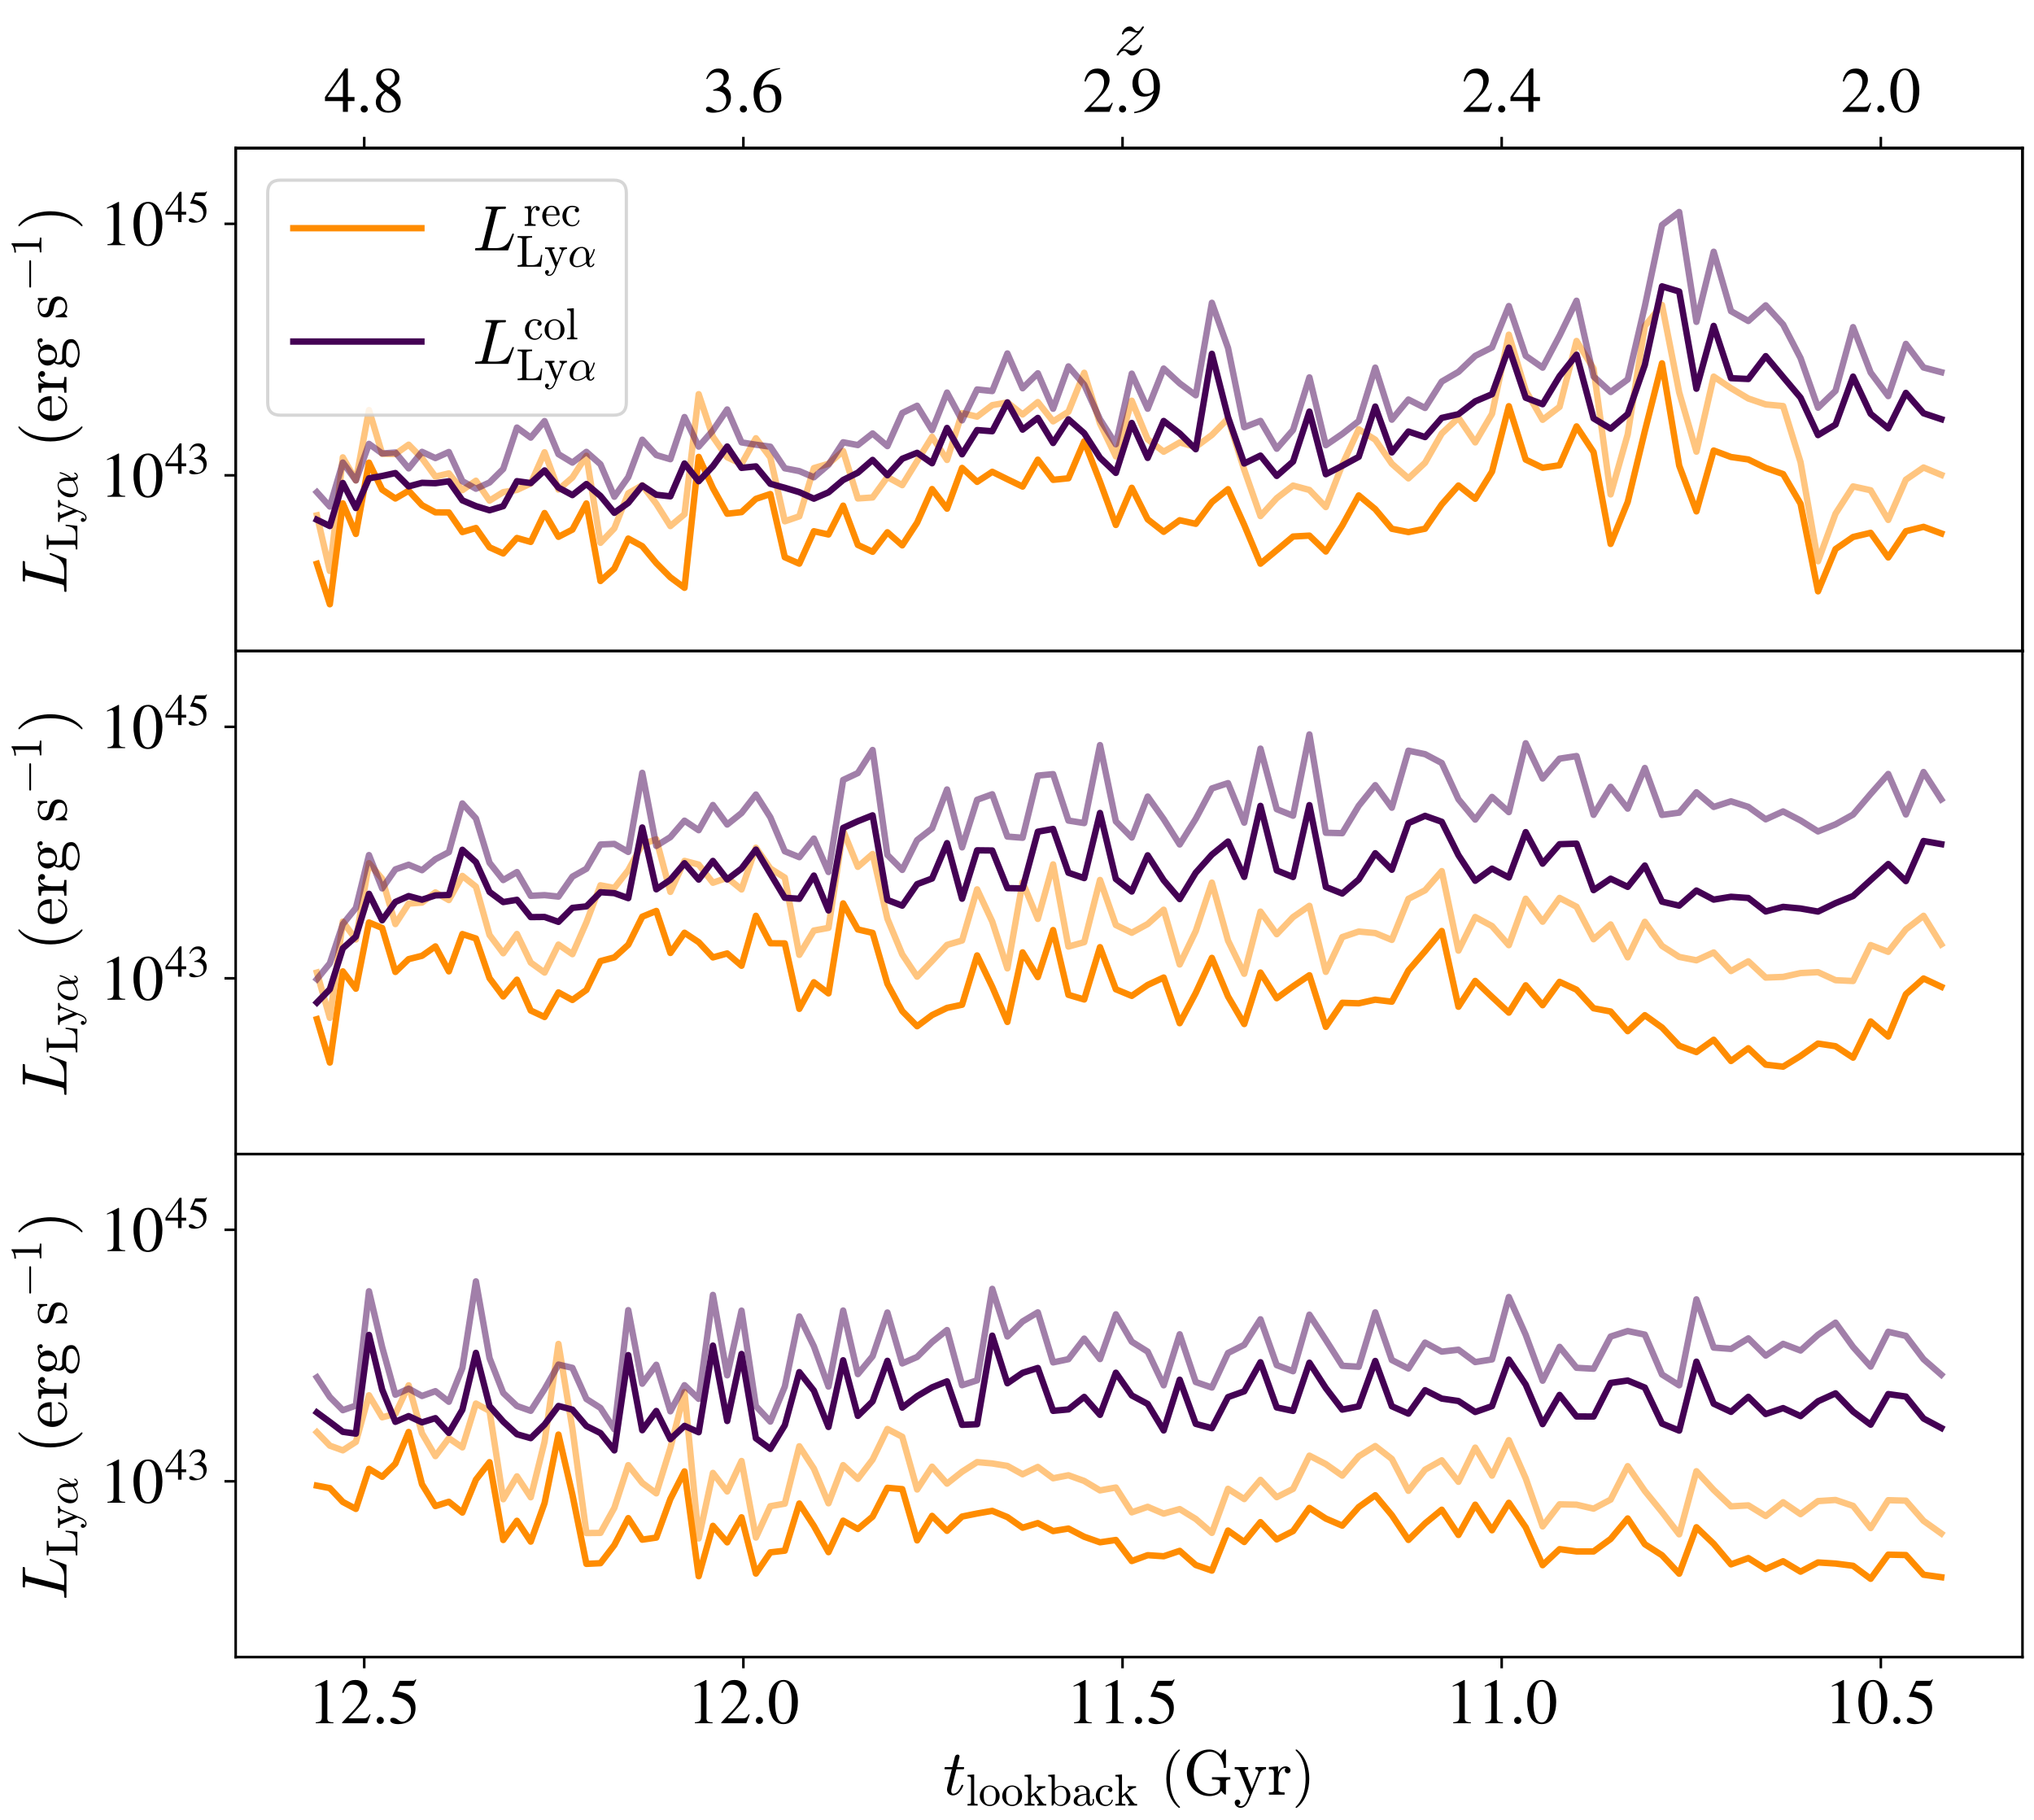 <?xml version="1.0" encoding="utf-8" standalone="no"?>
<!DOCTYPE svg PUBLIC "-//W3C//DTD SVG 1.1//EN"
  "http://www.w3.org/Graphics/SVG/1.1/DTD/svg11.dtd">
<!-- Created with matplotlib (https://matplotlib.org/) -->
<svg height="568.499pt" version="1.1" viewBox="0 0 635.2 568.499" width="635.2pt" xmlns="http://www.w3.org/2000/svg" xmlns:xlink="http://www.w3.org/1999/xlink">
 <defs>
  <style type="text/css">
*{stroke-linecap:butt;stroke-linejoin:round;}
  </style>
 </defs>
 <g id="figure_1">
  <g id="patch_1">
   <path d="M 0 568.499 
L 635.2 568.499 
L 635.2 0 
L 0 0 
z
" style="fill:#ffffff;"/>
  </g>
  <g id="axes_1">
   <g id="patch_2">
    <path d="M 73.6 203.339 
L 631.6 203.339 
L 631.6 46.259 
L 73.6 46.259 
z
" style="fill:#ffffff;"/>
   </g>
   <g id="line2d_1">
    <path clip-path="url(#p504df3764c)" d="M 98.964 160.945 
L 103.003 178.312 
L 107.061 142.829 
L 111.137 150.03 
L 115.231 128.049 
L 119.344 141.708 
L 123.474 141.784 
L 127.622 138.873 
L 131.788 143.1 
L 135.972 148.839 
L 140.173 147.834 
L 144.392 153.079 
L 148.628 150.125 
L 152.881 156.352 
L 157.152 153.689 
L 161.439 153.007 
L 165.744 150.984 
L 170.065 141.235 
L 174.404 152.888 
L 178.758 149.127 
L 183.13 142.343 
L 187.518 169.522 
L 191.853 164.998 
L 196.204 154.052 
L 200.571 151.556 
L 204.954 157.318 
L 209.352 164.294 
L 213.765 160.594 
L 218.194 123.101 
L 222.638 136.412 
L 227.098 142.801 
L 231.572 144.897 
L 236.061 136.862 
L 240.566 142.869 
L 245.085 162.801 
L 249.619 161.242 
L 254.168 146.18 
L 258.731 144.836 
L 263.309 140.856 
L 267.901 155.667 
L 272.508 155.356 
L 277.129 148.969 
L 281.764 151.514 
L 286.413 144 
L 291.076 136.396 
L 295.753 143.643 
L 300.445 129.007 
L 305.149 130.117 
L 309.868 126.53 
L 314.6 125.682 
L 319.346 129.439 
L 324.105 125.562 
L 328.878 131.587 
L 333.664 128.582 
L 338.587 116.411 
L 343.523 132.261 
L 348.473 142.542 
L 353.437 125.142 
L 358.415 137.208 
L 363.406 141.071 
L 368.41 138.179 
L 373.428 139.573 
L 378.459 135.833 
L 383.503 130.683 
L 388.561 146.708 
L 393.631 161.165 
L 398.715 155.583 
L 403.811 151.642 
L 408.92 153.013 
L 414.042 158.354 
L 419.177 145.146 
L 424.324 134.067 
L 429.483 137.32 
L 434.655 144.826 
L 439.839 149.398 
L 445.036 144.522 
L 450.244 135.395 
L 455.465 130.459 
L 460.698 138.161 
L 465.943 129.249 
L 471.199 104.51 
L 476.467 121.971 
L 481.747 131.099 
L 487.039 127.06 
L 492.342 106.483 
L 497.657 115.123 
L 502.982 154.403 
L 508.32 135.655 
L 513.668 101.809 
L 519.028 95.24 
L 524.399 122.551 
L 529.78 141.057 
L 535.173 117.612 
L 540.577 121.235 
L 545.991 124.454 
L 551.416 126.304 
L 556.851 126.811 
L 562.297 144.33 
L 567.754 175.273 
L 573.221 160.42 
L 578.698 151.899 
L 584.186 153.106 
L 589.683 162.37 
L 595.191 149.797 
L 600.709 145.998 
L 606.236 148.294 
" style="fill:none;stroke:#ff8c00;stroke-linecap:square;stroke-opacity:0.5;stroke-width:2;"/>
   </g>
   <g id="line2d_2">
    <path clip-path="url(#p504df3764c)" d="M 98.964 176.078 
L 103.003 188.705 
L 107.061 157.199 
L 111.137 166.751 
L 115.231 144.483 
L 119.344 152.916 
L 123.474 155.681 
L 127.622 153.257 
L 131.788 157.762 
L 135.972 159.999 
L 140.173 160.033 
L 144.392 166.159 
L 148.628 164.896 
L 152.881 170.927 
L 157.152 172.843 
L 161.439 168.011 
L 165.744 169.235 
L 170.065 160.223 
L 174.404 167.643 
L 178.758 165.394 
L 183.13 157.224 
L 187.518 181.443 
L 191.853 177.559 
L 196.204 168.192 
L 200.571 170.572 
L 204.954 175.86 
L 209.352 180.301 
L 213.765 183.569 
L 218.194 142.686 
L 222.638 152.451 
L 227.098 160.431 
L 231.572 159.939 
L 236.061 155.797 
L 240.566 154.29 
L 245.085 174.027 
L 249.619 176.026 
L 254.168 165.902 
L 258.731 166.922 
L 263.309 157.913 
L 267.901 170.175 
L 272.508 172.32 
L 277.129 166.23 
L 281.764 170.313 
L 286.413 163.218 
L 291.076 152.732 
L 295.753 158.863 
L 300.445 146.125 
L 305.149 150.487 
L 309.868 147.338 
L 314.6 149.669 
L 319.346 151.956 
L 324.105 143.548 
L 328.878 149.848 
L 333.664 149.363 
L 338.587 137.834 
L 343.523 150.433 
L 348.473 163.942 
L 353.437 152.333 
L 358.415 162.19 
L 363.406 166.081 
L 368.41 162.464 
L 373.428 163.586 
L 378.459 156.824 
L 383.503 152.771 
L 388.561 163.935 
L 393.631 176.038 
L 398.715 171.82 
L 403.811 167.558 
L 408.92 167.272 
L 414.042 172.233 
L 419.177 164.123 
L 424.324 154.719 
L 429.483 159.009 
L 434.655 165.135 
L 439.839 166.167 
L 445.036 165.118 
L 450.244 157.516 
L 455.465 151.628 
L 460.698 155.765 
L 465.943 147.295 
L 471.199 126.854 
L 476.467 143.538 
L 481.747 146.075 
L 487.039 145.299 
L 492.342 133.162 
L 497.657 141.195 
L 502.982 169.863 
L 508.32 156.76 
L 513.668 134.626 
L 519.028 113.461 
L 524.399 145.407 
L 529.78 159.699 
L 535.173 140.699 
L 540.577 142.719 
L 545.991 143.492 
L 551.416 146.137 
L 556.851 148.047 
L 562.297 157.317 
L 567.754 184.668 
L 573.221 171.477 
L 578.698 167.698 
L 584.186 166.395 
L 589.683 174.09 
L 595.191 165.89 
L 600.709 164.526 
L 606.236 166.574 
" style="fill:none;stroke:#ff8c00;stroke-linecap:square;stroke-width:2;"/>
   </g>
   <g id="matplotlib.axis_1">
    <g id="xtick_1">
     <g id="line2d_3">
      <defs>
       <path d="M 0 0 
L 0 3.5 
" id="mfa5fca170f" style="stroke:#000000;stroke-width:0.8;"/>
      </defs>
      <g>
       <use style="stroke:#000000;stroke-width:0.8;" x="587.366" xlink:href="#mfa5fca170f" y="203.339"/>
      </g>
     </g>
     <g id="text_1">
      <!-- 10.5 -->
      <defs>
       <path d="M 39.406 0 
L 11.797 0 
L 11.797 1.5 
Q 17.297 1.797 19.297 3.547 
Q 21.297 5.297 21.297 9.5 
L 21.297 54.406 
Q 21.297 59.297 18.297 59.297 
Q 16.906 59.297 13.797 58.094 
L 11.094 57.094 
L 11.094 58.5 
L 29 67.594 
L 29.906 67.297 
L 29.906 7.594 
Q 29.906 4.297 31.906 2.891 
Q 33.906 1.5 39.406 1.5 
z
" id="STIXGeneral-Regular-49"/>
       <path d="M 47.594 33 
Q 47.594 26.297 46.297 20.344 
Q 45 14.406 42.453 9.406 
Q 39.906 4.406 35.406 1.5 
Q 30.906 -1.406 25 -1.406 
Q 18.906 -1.406 14.297 1.688 
Q 9.703 4.797 7.203 10 
Q 4.703 15.203 3.547 21.094 
Q 2.406 27 2.406 33.594 
Q 2.406 42.906 4.703 50.344 
Q 7 57.797 12.344 62.688 
Q 17.703 67.594 25.406 67.594 
Q 35.203 67.594 41.391 58 
Q 47.594 48.406 47.594 33 
z
M 38 32.5 
Q 38 48.297 34.641 56.641 
Q 31.297 65 24.797 65 
Q 18.594 65 15.297 56.594 
Q 12 48.203 12 32.906 
Q 12 17.5 15.297 9.344 
Q 18.594 1.203 25 1.203 
Q 31.297 1.203 34.641 9.344 
Q 38 17.5 38 32.5 
z
" id="STIXGeneral-Regular-48"/>
       <path d="M 18.094 4.297 
Q 18.094 2.094 16.438 0.5 
Q 14.797 -1.094 12.5 -1.094 
Q 10.203 -1.094 8.594 0.5 
Q 7 2.094 7 4.391 
Q 7 6.703 8.641 8.344 
Q 10.297 10 12.594 10 
Q 14.797 10 16.438 8.297 
Q 18.094 6.594 18.094 4.297 
z
" id="STIXGeneral-Regular-46"/>
       <path d="M 43.797 68.094 
L 40.203 59.594 
Q 39.594 58.297 37.5 58.297 
L 18.094 58.297 
L 14.094 49.797 
Q 25.094 47.703 30 45.25 
Q 34.906 42.797 39.094 37 
Q 42.594 32.203 42.594 24.297 
Q 42.594 17.094 40.25 12.188 
Q 37.906 7.297 32.797 3.5 
Q 26 -1.406 15.797 -1.406 
Q 10.094 -1.406 6.594 0.297 
Q 3.094 2 3.094 4.797 
Q 3.094 8.594 7.594 8.594 
Q 11.203 8.594 15 5.5 
Q 18.906 2.297 22.094 2.297 
Q 27.297 2.297 31.438 7.5 
Q 35.594 12.703 35.594 19.203 
Q 35.594 28.797 28.906 34.203 
Q 20.203 41.203 7.594 41.203 
Q 6.406 41.203 6.406 42 
L 6.5 42.5 
L 17.406 66.203 
L 38.094 66.203 
Q 39.797 66.203 40.75 66.703 
Q 41.703 67.203 42.906 68.797 
z
" id="STIXGeneral-Regular-53"/>
      </defs>
      <g transform="translate(569.866 223.999)scale(0.2 -0.2)">
       <use xlink:href="#STIXGeneral-Regular-49"/>
       <use x="50" xlink:href="#STIXGeneral-Regular-48"/>
       <use x="100" xlink:href="#STIXGeneral-Regular-46"/>
       <use x="125" xlink:href="#STIXGeneral-Regular-53"/>
      </g>
     </g>
    </g>
    <g id="xtick_2">
     <g id="line2d_4">
      <g>
       <use style="stroke:#000000;stroke-width:0.8;" x="468.961" xlink:href="#mfa5fca170f" y="203.339"/>
      </g>
     </g>
     <g id="text_2">
      <!-- 11.0 -->
      <g transform="translate(451.461 223.999)scale(0.2 -0.2)">
       <use xlink:href="#STIXGeneral-Regular-49"/>
       <use x="50" xlink:href="#STIXGeneral-Regular-49"/>
       <use x="100" xlink:href="#STIXGeneral-Regular-46"/>
       <use x="125" xlink:href="#STIXGeneral-Regular-48"/>
      </g>
     </g>
    </g>
    <g id="xtick_3">
     <g id="line2d_5">
      <g>
       <use style="stroke:#000000;stroke-width:0.8;" x="350.556" xlink:href="#mfa5fca170f" y="203.339"/>
      </g>
     </g>
     <g id="text_3">
      <!-- 11.5 -->
      <g transform="translate(333.056 223.999)scale(0.2 -0.2)">
       <use xlink:href="#STIXGeneral-Regular-49"/>
       <use x="50" xlink:href="#STIXGeneral-Regular-49"/>
       <use x="100" xlink:href="#STIXGeneral-Regular-46"/>
       <use x="125" xlink:href="#STIXGeneral-Regular-53"/>
      </g>
     </g>
    </g>
    <g id="xtick_4">
     <g id="line2d_6">
      <g>
       <use style="stroke:#000000;stroke-width:0.8;" x="232.15" xlink:href="#mfa5fca170f" y="203.339"/>
      </g>
     </g>
     <g id="text_4">
      <!-- 12.0 -->
      <defs>
       <path d="M 47.406 13.703 
L 42 0 
L 2.906 0 
L 2.906 1.203 
L 20.703 20.094 
Q 27.703 27.406 30.703 33.5 
Q 33.703 39.594 33.703 46.094 
Q 33.703 52.797 30 56.5 
Q 26.297 60.203 19.797 60.203 
Q 14.406 60.203 11.25 57.391 
Q 8.094 54.594 5.094 47.203 
L 3 47.703 
Q 4.703 57 9.844 62.297 
Q 15 67.594 23.797 67.594 
Q 32.094 67.594 37.188 62.594 
Q 42.297 57.594 42.297 50 
Q 42.297 38.703 29.5 25.203 
L 13 7.594 
L 36.406 7.594 
Q 39.703 7.594 41.641 8.891 
Q 43.594 10.203 46 14.297 
z
" id="STIXGeneral-Regular-50"/>
      </defs>
      <g transform="translate(214.65 223.999)scale(0.2 -0.2)">
       <use xlink:href="#STIXGeneral-Regular-49"/>
       <use x="50" xlink:href="#STIXGeneral-Regular-50"/>
       <use x="100" xlink:href="#STIXGeneral-Regular-46"/>
       <use x="125" xlink:href="#STIXGeneral-Regular-48"/>
      </g>
     </g>
    </g>
    <g id="xtick_5">
     <g id="line2d_7">
      <g>
       <use style="stroke:#000000;stroke-width:0.8;" x="113.745" xlink:href="#mfa5fca170f" y="203.339"/>
      </g>
     </g>
     <g id="text_5">
      <!-- 12.5 -->
      <g transform="translate(96.245 223.999)scale(0.2 -0.2)">
       <use xlink:href="#STIXGeneral-Regular-49"/>
       <use x="50" xlink:href="#STIXGeneral-Regular-50"/>
       <use x="100" xlink:href="#STIXGeneral-Regular-46"/>
       <use x="125" xlink:href="#STIXGeneral-Regular-53"/>
      </g>
     </g>
    </g>
   </g>
   <g id="matplotlib.axis_2">
    <g id="ytick_1">
     <g id="line2d_8">
      <defs>
       <path d="M 0 0 
L -3.5 0 
" id="m0e9f20c2c9" style="stroke:#000000;stroke-width:0.8;"/>
      </defs>
      <g>
       <use style="stroke:#000000;stroke-width:0.8;" x="73.6" xlink:href="#m0e9f20c2c9" y="148.442"/>
      </g>
     </g>
     <g id="text_6">
      <!-- $\mathdefault{10^{43}}$ -->
      <defs>
       <path d="M 47.297 16.703 
L 37 16.703 
L 37 0 
L 29.203 0 
L 29.203 16.703 
L 1.203 16.703 
L 1.203 23.094 
L 32.594 67.594 
L 37 67.594 
L 37 23.094 
L 47.297 23.094 
z
M 29.203 23.094 
L 29.203 57.406 
L 5.203 23.094 
z
" id="STIXGeneral-Regular-52"/>
       <path d="M 6.094 51 
L 4.5 51.406 
Q 6.797 58.906 11.688 63.25 
Q 16.594 67.594 24.094 67.594 
Q 31.094 67.594 35.391 63.797 
Q 39.703 60 39.703 53.906 
Q 39.703 45.703 30.406 40.094 
Q 35.906 37.703 38.703 34.797 
Q 43.094 29.906 43.094 21.906 
Q 43.094 13.906 38.5 7.906 
Q 35.094 3.297 28.75 0.938 
Q 22.406 -1.406 15.297 -1.406 
Q 4.094 -1.406 4.094 4.297 
Q 4.094 5.906 5.297 6.906 
Q 6.5 7.906 8.203 7.906 
Q 10.703 7.906 14.297 5.297 
Q 18.703 2.203 22.906 2.203 
Q 28.406 2.203 32.156 6.641 
Q 35.906 11.094 35.906 17.5 
Q 35.906 29 25.5 32 
Q 22.406 33 15.297 33 
L 15.297 34.406 
Q 20.906 36.297 23.703 38 
Q 31.797 42.594 31.797 51.406 
Q 31.797 56.406 28.938 59 
Q 26.094 61.594 21 61.594 
Q 12 61.594 6.094 51 
z
" id="STIXGeneral-Regular-51"/>
      </defs>
      <g transform="translate(31.2 155.272)scale(0.2 -0.2)">
       <use transform="translate(0 0.684)" xlink:href="#STIXGeneral-Regular-49"/>
       <use transform="translate(50 0.684)" xlink:href="#STIXGeneral-Regular-48"/>
       <use transform="translate(101.575 36.684)scale(0.7)" xlink:href="#STIXGeneral-Regular-52"/>
       <use transform="translate(136.575 36.684)scale(0.7)" xlink:href="#STIXGeneral-Regular-51"/>
      </g>
     </g>
    </g>
    <g id="ytick_2">
     <g id="line2d_9">
      <g>
       <use style="stroke:#000000;stroke-width:0.8;" x="73.6" xlink:href="#m0e9f20c2c9" y="69.902"/>
      </g>
     </g>
     <g id="text_7">
      <!-- $\mathdefault{10^{45}}$ -->
      <g transform="translate(31.2 76.732)scale(0.2 -0.2)">
       <use transform="translate(0 0.842)" xlink:href="#STIXGeneral-Regular-49"/>
       <use transform="translate(50 0.842)" xlink:href="#STIXGeneral-Regular-48"/>
       <use transform="translate(101.575 36.842)scale(0.7)" xlink:href="#STIXGeneral-Regular-52"/>
       <use transform="translate(136.575 36.842)scale(0.7)" xlink:href="#STIXGeneral-Regular-53"/>
      </g>
     </g>
    </g>
    <g id="text_8">
     <!-- $L_{\rm Ly \alpha}\ (\rm erg \ s^{-1})$ -->
     <defs>
      <path d="M 4.688 0 
Q 3.719 0 3.719 1.312 
Q 3.766 1.562 3.906 2.172 
Q 4.047 2.781 4.312 3.141 
Q 4.594 3.516 4.984 3.516 
Q 11.078 3.516 13.484 4.203 
Q 14.797 4.641 15.375 6.891 
L 29.109 61.812 
Q 29.297 62.797 29.297 63.188 
Q 29.297 64.266 28.078 64.406 
Q 26.219 64.797 20.906 64.797 
Q 19.922 64.797 19.922 66.109 
Q 20.266 67.391 20.453 67.844 
Q 20.656 68.312 21.578 68.312 
L 51.125 68.312 
Q 52 68.312 52 67 
Q 51.859 65.969 51.656 65.375 
Q 51.469 64.797 50.688 64.797 
Q 43.312 64.797 40.828 64.312 
Q 38.375 63.875 37.797 61.375 
L 24.125 6.5 
Q 23.688 5.281 23.688 4.297 
Q 23.688 3.516 27.094 3.516 
L 36.375 3.516 
Q 44.234 3.516 49.109 6.641 
Q 54 9.766 56.344 13.688 
Q 58.688 17.625 60.266 21.844 
Q 61.859 26.078 62.594 26.219 
L 63.484 26.219 
Q 64.5 26.219 64.5 24.906 
L 55.609 0.688 
Q 55.469 0 54.688 0 
z
" id="Cmmi10-76"/>
      <path d="M 3.078 0 
L 3.078 3.516 
Q 13.375 3.516 13.375 6.688 
L 13.375 61.625 
Q 13.375 64.797 3.078 64.797 
L 3.078 68.312 
L 35.5 68.312 
L 35.5 64.797 
Q 22.703 64.797 22.703 61.625 
L 22.703 6.688 
Q 22.703 4.547 23.922 4.031 
Q 25.141 3.516 27.781 3.516 
L 35.5 3.516 
Q 42.969 3.516 47.016 6.25 
Q 51.078 8.984 52.75 13.688 
Q 54.438 18.406 55.328 26.219 
L 58.203 26.219 
L 55.422 0 
z
" id="Cmr10-76"/>
      <path d="M 6.891 -16.406 
Q 8.797 -17.922 11.078 -17.922 
Q 17.391 -17.922 21.391 -8.406 
L 24.812 0 
L 9.812 36.719 
Q 8.891 38.578 6.984 39.078 
Q 5.078 39.594 1.906 39.594 
L 1.906 43.109 
L 22.906 43.109 
L 22.906 39.594 
Q 17.391 39.594 17.391 37.203 
Q 17.391 36.812 17.484 36.625 
L 28.609 9.281 
L 38.625 33.891 
Q 38.922 34.672 38.922 35.594 
Q 38.922 36.812 38.25 37.719 
Q 37.594 38.625 36.547 39.109 
Q 35.5 39.594 34.188 39.594 
L 34.188 43.109 
L 50.781 43.109 
L 50.781 39.594 
Q 47.703 39.594 45.375 38.172 
Q 43.062 36.766 41.797 33.984 
L 24.516 -8.406 
Q 23.141 -11.625 21.312 -14.328 
Q 19.484 -17.047 16.844 -18.781 
Q 14.203 -20.516 11.078 -20.516 
Q 7.422 -20.516 4.656 -18.094 
Q 1.906 -15.672 1.906 -12.109 
Q 1.906 -10.25 3.172 -8.984 
Q 4.438 -7.719 6.297 -7.719 
Q 7.562 -7.719 8.562 -8.281 
Q 9.578 -8.844 10.125 -9.812 
Q 10.688 -10.797 10.688 -12.109 
Q 10.688 -13.719 9.609 -14.984 
Q 8.547 -16.266 6.891 -16.406 
z
" id="Cmr10-121"/>
      <path d="M 20.125 -1.125 
Q 15.375 -1.125 11.688 1.125 
Q 8.016 3.375 6 7.172 
Q 4 10.984 4 15.828 
Q 4 22.609 7.781 29.25 
Q 11.578 35.891 17.844 40.031 
Q 24.125 44.188 31 44.188 
Q 36.078 44.188 39.938 41.531 
Q 43.797 38.875 45.797 34.453 
Q 47.797 30.031 47.797 25 
L 47.906 18.312 
Q 51.312 23.047 53.688 28.141 
Q 56.062 33.25 57.328 38.719 
Q 57.516 39.312 58.109 39.312 
L 59.281 39.312 
Q 60.203 39.312 60.203 38.375 
Q 60.203 38.281 60.109 38.094 
Q 58.938 33.5 57.172 29.266 
Q 55.422 25.047 53.047 21.094 
Q 50.688 17.141 47.906 13.922 
Q 47.906 1.516 50.781 1.516 
Q 52.641 1.516 53.828 2.609 
Q 55.031 3.719 55.938 5.328 
Q 56.844 6.938 57.078 6.984 
L 58.297 6.984 
Q 59.078 6.984 59.078 6 
Q 59.078 3.516 56.219 1.188 
Q 53.375 -1.125 50.594 -1.125 
Q 46.969 -1.125 44.578 1.219 
Q 42.188 3.562 41.312 7.328 
Q 36.625 3.328 31.156 1.094 
Q 25.688 -1.125 20.125 -1.125 
z
M 20.312 1.516 
Q 31 1.516 40.828 10.297 
Q 40.766 10.891 40.672 11.734 
Q 40.578 12.594 40.578 12.703 
L 40.578 23.484 
Q 40.578 41.609 30.812 41.609 
Q 24.953 41.609 20.547 36.594 
Q 16.156 31.594 13.938 24.625 
Q 11.719 17.672 11.719 11.922 
Q 11.719 7.562 13.938 4.531 
Q 16.156 1.516 20.312 1.516 
z
" id="Cmmi10-174"/>
      <path d="M 31 -24.812 
Q 25.438 -20.406 21.406 -14.719 
Q 17.391 -9.031 14.812 -2.578 
Q 12.25 3.859 10.984 10.891 
Q 9.719 17.922 9.719 25 
Q 9.719 32.172 10.984 39.203 
Q 12.25 46.234 14.859 52.734 
Q 17.484 59.234 21.531 64.891 
Q 25.594 70.562 31 74.812 
Q 31 75 31.5 75 
L 32.422 75 
Q 32.719 75 32.953 74.734 
Q 33.203 74.469 33.203 74.125 
Q 33.203 73.688 33.016 73.484 
Q 28.125 68.703 24.875 63.234 
Q 21.625 57.766 19.641 51.578 
Q 17.672 45.406 16.797 38.781 
Q 15.922 32.172 15.922 25 
Q 15.922 -6.781 32.906 -23.297 
Q 33.203 -23.578 33.203 -24.125 
Q 33.203 -24.359 32.938 -24.672 
Q 32.672 -25 32.422 -25 
L 31.5 -25 
Q 31 -25 31 -24.812 
z
" id="Cmr10-40"/>
      <path d="M 24.906 -1.125 
Q 18.797 -1.125 13.688 2.078 
Q 8.594 5.281 5.688 10.625 
Q 2.781 15.969 2.781 21.922 
Q 2.781 27.781 5.438 33.047 
Q 8.109 38.328 12.859 41.578 
Q 17.625 44.828 23.484 44.828 
Q 28.078 44.828 31.469 43.281 
Q 34.859 41.75 37.062 39.016 
Q 39.266 36.281 40.375 32.562 
Q 41.5 28.859 41.5 24.422 
Q 41.5 23.094 40.484 23.094 
L 11.531 23.094 
L 11.531 22.016 
Q 11.531 13.719 14.875 7.766 
Q 18.219 1.812 25.781 1.812 
Q 28.859 1.812 31.469 3.172 
Q 34.078 4.547 36 6.984 
Q 37.938 9.422 38.625 12.203 
Q 38.719 12.547 38.984 12.812 
Q 39.266 13.094 39.594 13.094 
L 40.484 13.094 
Q 41.5 13.094 41.5 11.812 
Q 40.094 6.156 35.406 2.516 
Q 30.719 -1.125 24.906 -1.125 
z
M 11.625 25.594 
L 34.422 25.594 
Q 34.422 29.344 33.375 33.203 
Q 32.328 37.062 29.875 39.625 
Q 27.438 42.188 23.484 42.188 
Q 17.828 42.188 14.719 36.891 
Q 11.625 31.594 11.625 25.594 
z
" id="Cmr10-101"/>
      <path d="M 2.594 0 
L 2.594 3.516 
Q 6 3.516 8.203 4.047 
Q 10.406 4.594 10.406 6.688 
L 10.406 33.984 
Q 10.406 36.672 9.594 37.859 
Q 8.797 39.062 7.281 39.328 
Q 5.766 39.594 2.594 39.594 
L 2.594 43.109 
L 16.891 44.188 
L 16.891 34.422 
Q 18.5 38.766 21.484 41.469 
Q 24.469 44.188 28.719 44.188 
Q 31.688 44.188 34.031 42.422 
Q 36.375 40.672 36.375 37.797 
Q 36.375 35.984 35.078 34.641 
Q 33.797 33.297 31.891 33.297 
Q 30.031 33.297 28.703 34.609 
Q 27.391 35.938 27.391 37.797 
Q 27.391 40.484 29.297 41.609 
L 28.719 41.609 
Q 24.656 41.609 22.094 38.672 
Q 19.531 35.75 18.453 31.391 
Q 17.391 27.047 17.391 23.094 
L 17.391 6.688 
Q 17.391 3.516 27.094 3.516 
L 27.094 0 
z
" id="Cmr10-114"/>
      <path d="M 2.781 -7.812 
Q 2.781 -4.25 5.359 -1.578 
Q 7.953 1.078 11.531 2.203 
Q 9.516 3.719 8.469 6 
Q 7.422 8.297 7.422 10.891 
Q 7.422 15.578 10.406 19.188 
Q 5.812 23.688 5.812 29.5 
Q 5.812 32.625 7.156 35.359 
Q 8.5 38.094 10.891 40.094 
Q 13.281 42.094 16.203 43.141 
Q 19.141 44.188 22.219 44.188 
Q 28.172 44.188 32.906 40.719 
Q 34.969 42.922 37.766 44.109 
Q 40.578 45.312 43.609 45.312 
Q 45.75 45.312 47.109 43.766 
Q 48.484 42.234 48.484 40.094 
Q 48.484 38.875 47.547 37.938 
Q 46.625 37.016 45.406 37.016 
Q 44.141 37.016 43.203 37.938 
Q 42.281 38.875 42.281 40.094 
Q 42.281 41.938 43.5 42.672 
Q 38.328 42.672 34.625 39.109 
Q 36.422 37.312 37.516 34.688 
Q 38.625 32.078 38.625 29.5 
Q 38.625 25.25 36.281 21.844 
Q 33.938 18.453 30.094 16.578 
Q 26.266 14.703 22.219 14.703 
Q 16.75 14.703 12.203 17.672 
Q 10.797 15.719 10.797 13.281 
Q 10.797 10.641 12.531 8.656 
Q 14.266 6.688 16.891 6.688 
L 25.094 6.688 
Q 31.062 6.688 35.844 5.609 
Q 40.625 4.547 43.875 1.312 
Q 47.125 -1.906 47.125 -7.812 
Q 47.125 -12.203 43.406 -15.109 
Q 39.703 -18.016 34.547 -19.312 
Q 29.391 -20.609 25 -20.609 
Q 20.562 -20.609 15.375 -19.312 
Q 10.203 -18.016 6.484 -15.109 
Q 2.781 -12.203 2.781 -7.812 
z
M 8.406 -7.812 
Q 8.406 -11.188 11.141 -13.453 
Q 13.875 -15.719 17.719 -16.812 
Q 21.578 -17.922 25 -17.922 
Q 28.375 -17.922 32.219 -16.812 
Q 36.078 -15.719 38.781 -13.453 
Q 41.5 -11.188 41.5 -7.812 
Q 41.5 -2.594 36.719 -1.047 
Q 31.938 0.484 25.094 0.484 
L 16.891 0.484 
Q 14.594 0.484 12.672 -0.609 
Q 10.75 -1.703 9.578 -3.688 
Q 8.406 -5.672 8.406 -7.812 
z
M 22.219 17.391 
Q 30.719 17.391 30.719 29.5 
Q 30.719 34.719 28.906 38.109 
Q 27.094 41.5 22.219 41.5 
Q 17.328 41.5 15.516 38.109 
Q 13.719 34.719 13.719 29.5 
Q 13.719 26.172 14.406 23.484 
Q 15.094 20.797 16.938 19.094 
Q 18.797 17.391 22.219 17.391 
z
" id="Cmr10-103"/>
      <path d="M 3.328 -0.297 
L 3.328 16.016 
Q 3.328 16.797 4.203 16.797 
L 5.422 16.797 
Q 6 16.797 6.203 16.016 
Q 8.984 1.516 19.672 1.516 
Q 24.422 1.516 27.609 3.656 
Q 30.812 5.812 30.812 10.297 
Q 30.812 13.531 28.312 15.797 
Q 25.828 18.062 22.406 18.891 
L 15.719 20.219 
Q 12.359 20.953 9.594 22.453 
Q 6.844 23.969 5.078 26.484 
Q 3.328 29 3.328 32.328 
Q 3.328 36.719 5.641 39.516 
Q 7.953 42.328 11.656 43.578 
Q 15.375 44.828 19.672 44.828 
Q 24.812 44.828 28.609 42.094 
L 31.5 44.578 
Q 31.5 44.828 31.984 44.828 
L 32.719 44.828 
Q 33.016 44.828 33.25 44.547 
Q 33.5 44.281 33.5 44 
L 33.5 30.906 
Q 33.5 29.984 32.719 29.984 
L 31.5 29.984 
Q 30.609 29.984 30.609 30.906 
Q 30.609 36.141 27.703 39.312 
Q 24.812 42.484 19.578 42.484 
Q 15.094 42.484 11.797 40.812 
Q 8.5 39.156 8.5 35.109 
Q 8.5 32.328 10.859 30.547 
Q 13.234 28.766 16.406 27.984 
L 23.188 26.703 
Q 26.609 25.922 29.562 24.062 
Q 32.516 22.219 34.25 19.375 
Q 35.984 16.547 35.984 12.984 
Q 35.984 9.375 34.734 6.703 
Q 33.5 4.047 31.266 2.281 
Q 29.047 0.531 26.016 -0.297 
Q 23 -1.125 19.672 -1.125 
Q 13.422 -1.125 8.984 3.078 
L 5.328 -0.875 
Q 5.328 -1.125 4.781 -1.125 
L 4.203 -1.125 
Q 3.328 -1.125 3.328 -0.297 
z
" id="Cmr10-115"/>
      <path d="M 10.203 23 
Q 9.375 23 8.828 23.625 
Q 8.297 24.266 8.297 25 
Q 8.297 25.734 8.828 26.359 
Q 9.375 27 10.203 27 
L 67.578 27 
Q 68.359 27 68.875 26.359 
Q 69.391 25.734 69.391 25 
Q 69.391 24.266 68.875 23.625 
Q 68.359 23 67.578 23 
z
" id="Cmsy10-161"/>
      <path d="M 9.281 0 
L 9.281 3.516 
Q 21.781 3.516 21.781 6.688 
L 21.781 59.188 
Q 16.609 56.688 8.688 56.688 
L 8.688 60.203 
Q 20.953 60.203 27.203 66.609 
L 28.609 66.609 
Q 28.953 66.609 29.266 66.328 
Q 29.594 66.062 29.594 65.719 
L 29.594 6.688 
Q 29.594 3.516 42.094 3.516 
L 42.094 0 
z
" id="Cmr10-49"/>
      <path d="M 6.5 -25 
Q 5.609 -25 5.609 -24.125 
Q 5.609 -23.688 5.812 -23.484 
Q 22.906 -6.781 22.906 25 
Q 22.906 56.781 6 73.297 
Q 5.609 73.531 5.609 74.125 
Q 5.609 74.469 5.875 74.734 
Q 6.156 75 6.5 75 
L 7.422 75 
Q 7.719 75 7.906 74.812 
Q 15.094 69.141 19.875 61.031 
Q 24.656 52.938 26.875 43.75 
Q 29.109 34.578 29.109 25 
Q 29.109 17.922 27.906 11.062 
Q 26.703 4.203 24.094 -2.453 
Q 21.484 -9.125 17.484 -14.766 
Q 13.484 -20.406 7.906 -24.812 
Q 7.719 -25 7.422 -25 
z
" id="Cmr10-41"/>
     </defs>
     <g transform="translate(20.8 185.599)rotate(-90)scale(0.2 -0.2)">
      <use transform="translate(0 0.223)" xlink:href="#Cmmi10-76"/>
      <use transform="translate(68.018 -16.783)scale(0.7)" xlink:href="#Cmr10-76"/>
      <use transform="translate(111.768 -16.783)scale(0.7)" xlink:href="#Cmr10-121"/>
      <use transform="translate(148.647 -16.783)scale(0.7)" xlink:href="#Cmmi10-174"/>
      <use transform="translate(229.03 0.223)" xlink:href="#Cmr10-40"/>
      <use transform="translate(267.848 0.223)" xlink:href="#Cmr10-101"/>
      <use transform="translate(312.233 0.223)" xlink:href="#Cmr10-114"/>
      <use transform="translate(351.344 0.223)" xlink:href="#Cmr10-103"/>
      <use transform="translate(429.111 0.223)" xlink:href="#Cmr10-115"/>
      <use transform="translate(473.083 39.373)scale(0.7)" xlink:href="#Cmsy10-161"/>
      <use transform="translate(527.463 39.373)scale(0.7)" xlink:href="#Cmr10-49"/>
      <use transform="translate(568.988 0.223)" xlink:href="#Cmr10-41"/>
     </g>
    </g>
   </g>
   <g id="line2d_10">
    <path clip-path="url(#p504df3764c)" d="M 98.964 153.706 
L 103.003 158.193 
L 107.061 144.451 
L 111.137 150.031 
L 115.231 138.622 
L 119.344 141.62 
L 123.474 141.314 
L 127.622 146.278 
L 131.788 141.108 
L 135.972 143.054 
L 140.173 141.155 
L 144.392 150.26 
L 148.628 152.624 
L 152.881 150.68 
L 157.152 146.444 
L 161.439 133.524 
L 165.744 136.668 
L 170.065 131.503 
L 174.404 141.826 
L 178.758 144.469 
L 183.13 141.116 
L 187.518 144.99 
L 191.853 155.128 
L 196.204 148.995 
L 200.571 137.316 
L 204.954 142.118 
L 209.352 143.412 
L 213.765 130.244 
L 218.194 139.47 
L 222.638 134.433 
L 227.098 127.876 
L 231.572 138.16 
L 236.061 138.879 
L 240.566 139.498 
L 245.085 146.245 
L 249.619 147.123 
L 254.168 149.05 
L 258.731 145.14 
L 263.309 138.121 
L 267.901 138.992 
L 272.508 135.363 
L 277.129 139.317 
L 281.764 128.985 
L 286.413 126.71 
L 291.076 134.324 
L 295.753 122.594 
L 300.445 131.271 
L 305.149 121.629 
L 309.868 122.129 
L 314.6 110.381 
L 319.346 121.247 
L 324.105 116.568 
L 328.878 127.647 
L 333.664 114.424 
L 338.587 120.166 
L 343.523 130.967 
L 348.473 138.737 
L 353.437 116.689 
L 358.415 127.644 
L 363.406 115.101 
L 368.41 119.727 
L 373.428 123.443 
L 378.459 94.559 
L 383.503 108.682 
L 388.561 133.416 
L 393.631 131.448 
L 398.715 140.135 
L 403.811 134.277 
L 408.92 117.856 
L 414.042 139.03 
L 419.177 135.518 
L 424.324 131.489 
L 429.483 114.812 
L 434.655 131.066 
L 439.839 124.771 
L 445.036 127.403 
L 450.244 119.165 
L 455.465 116.133 
L 460.698 111.135 
L 465.943 108.506 
L 471.199 95.578 
L 476.467 111.123 
L 481.747 114.814 
L 487.039 104.834 
L 492.342 93.919 
L 497.657 117.568 
L 502.982 122.423 
L 508.32 118.499 
L 513.668 95.629 
L 519.028 70.272 
L 524.399 66.202 
L 529.78 100.51 
L 535.173 78.619 
L 540.577 97.177 
L 545.991 100.245 
L 551.416 95.355 
L 556.851 101.353 
L 562.297 111.835 
L 567.754 127.318 
L 573.221 122.054 
L 578.698 102.165 
L 584.186 116.352 
L 589.683 123.697 
L 595.191 107.394 
L 600.709 114.771 
L 606.236 116.228 
" style="fill:none;stroke:#440154;stroke-linecap:square;stroke-opacity:0.5;stroke-width:2;"/>
   </g>
   <g id="patch_3">
    <path d="M 73.6 203.339 
L 73.6 46.259 
" style="fill:none;stroke:#000000;stroke-linecap:square;stroke-linejoin:miter;stroke-width:0.8;"/>
   </g>
   <g id="patch_4">
    <path d="M 631.6 203.339 
L 631.6 46.259 
" style="fill:none;stroke:#000000;stroke-linecap:square;stroke-linejoin:miter;stroke-width:0.8;"/>
   </g>
   <g id="patch_5">
    <path d="M 73.6 203.339 
L 631.6 203.339 
" style="fill:none;stroke:#000000;stroke-linecap:square;stroke-linejoin:miter;stroke-width:0.8;"/>
   </g>
   <g id="patch_6">
    <path d="M 73.6 46.259 
L 631.6 46.259 
" style="fill:none;stroke:#000000;stroke-linecap:square;stroke-linejoin:miter;stroke-width:0.8;"/>
   </g>
   <g id="line2d_11">
    <path clip-path="url(#p504df3764c)" d="M 98.964 162.323 
L 103.003 164.284 
L 107.061 150.833 
L 111.137 158.652 
L 115.231 149.378 
L 119.344 148.643 
L 123.474 147.734 
L 127.622 151.896 
L 131.788 150.785 
L 135.972 150.914 
L 140.173 150.301 
L 144.392 156.257 
L 148.628 158.061 
L 152.881 159.359 
L 157.152 158.069 
L 161.439 150.266 
L 165.744 150.865 
L 170.065 146.905 
L 174.404 152.283 
L 178.758 154.619 
L 183.13 151.159 
L 187.518 154.888 
L 191.853 160.155 
L 196.204 157.053 
L 200.571 151.625 
L 204.954 154.509 
L 209.352 155.001 
L 213.765 144.744 
L 218.194 150.285 
L 222.638 145.583 
L 227.098 139.444 
L 231.572 146.113 
L 236.061 145.644 
L 240.566 151.088 
L 245.085 152.329 
L 249.619 153.697 
L 254.168 155.733 
L 258.731 153.761 
L 263.309 149.894 
L 267.901 147.618 
L 272.508 143.627 
L 277.129 148.413 
L 281.764 143.264 
L 286.413 141.415 
L 291.076 144.673 
L 295.753 133.652 
L 300.445 141.875 
L 305.149 134.306 
L 309.868 134.673 
L 314.6 125.669 
L 319.346 134.17 
L 324.105 130.511 
L 328.878 138.348 
L 333.664 130.948 
L 338.587 135.296 
L 343.523 142.948 
L 348.473 147.68 
L 353.437 132.089 
L 358.415 142.999 
L 363.406 131.468 
L 368.41 135.359 
L 373.428 140.287 
L 378.459 110.493 
L 383.503 130.256 
L 388.561 144.75 
L 393.631 142.281 
L 398.715 148.619 
L 403.811 144.145 
L 408.92 128.542 
L 414.042 148.104 
L 419.177 145.47 
L 424.324 142.666 
L 429.483 126.973 
L 434.655 141.293 
L 439.839 134.763 
L 445.036 136.501 
L 450.244 130.508 
L 455.465 129.351 
L 460.698 125.33 
L 465.943 123.107 
L 471.199 108.579 
L 476.467 124.214 
L 481.747 126.231 
L 487.039 117.478 
L 492.342 110.784 
L 497.657 130.662 
L 502.982 133.868 
L 508.32 129.313 
L 513.668 113.983 
L 519.028 89.422 
L 524.399 91.041 
L 529.78 121.391 
L 535.173 101.777 
L 540.577 118.103 
L 545.991 118.36 
L 551.416 111.22 
L 556.851 117.733 
L 562.297 124.184 
L 567.754 135.879 
L 573.221 132.587 
L 578.698 117.612 
L 584.186 129.232 
L 589.683 133.768 
L 595.191 122.703 
L 600.709 129.066 
L 606.236 130.901 
" style="fill:none;stroke:#440154;stroke-linecap:square;stroke-width:2;"/>
   </g>
   <g id="legend_1">
    <g id="patch_7">
     <path d="M 87.6 129.659 
L 191.6 129.659 
Q 195.6 129.659 195.6 125.659 
L 195.6 60.259 
Q 195.6 56.259 191.6 56.259 
L 87.6 56.259 
Q 83.6 56.259 83.6 60.259 
L 83.6 125.659 
Q 83.6 129.659 87.6 129.659 
z
" style="fill:#ffffff;opacity:0.8;stroke:#cccccc;stroke-linejoin:miter;"/>
    </g>
    <g id="line2d_12">
     <path d="M 91.6 71.259 
L 131.6 71.259 
" style="fill:none;stroke:#ff8c00;stroke-linecap:square;stroke-width:2;"/>
    </g>
    <g id="line2d_13"/>
    <g id="text_9">
     <!-- $L_{\rm Ly \alpha}^{\rm rec}$ -->
     <defs>
      <path d="M 24.906 -1.125 
Q 18.844 -1.125 13.906 2.016 
Q 8.984 5.172 6.156 10.422 
Q 3.328 15.672 3.328 21.578 
Q 3.328 27.484 6.125 32.906 
Q 8.938 38.328 13.891 41.578 
Q 18.844 44.828 24.906 44.828 
Q 30.766 44.828 35.562 42.531 
Q 40.375 40.234 40.375 35.016 
Q 40.375 33.062 38.984 31.609 
Q 37.594 30.172 35.594 30.172 
Q 33.594 30.172 32.203 31.609 
Q 30.812 33.062 30.812 35.016 
Q 30.812 36.766 31.938 38.062 
Q 33.062 39.359 34.719 39.703 
Q 31.25 41.891 25 41.891 
Q 20.219 41.891 17.281 38.719 
Q 14.359 35.547 13.188 30.859 
Q 12.016 26.172 12.016 21.578 
Q 12.016 16.75 13.453 12.234 
Q 14.891 7.719 18.094 4.766 
Q 21.297 1.812 26.125 1.812 
Q 30.859 1.812 34.172 4.719 
Q 37.5 7.625 38.719 12.312 
Q 38.719 12.891 39.5 12.891 
L 40.719 12.891 
Q 41.016 12.891 41.25 12.625 
Q 41.5 12.359 41.5 12.016 
L 41.5 11.719 
Q 39.984 5.812 35.484 2.344 
Q 31 -1.125 24.906 -1.125 
z
" id="Cmr10-99"/>
     </defs>
     <g transform="translate(147.6 78.259)scale(0.2 -0.2)">
      <use transform="translate(0 0.356)" xlink:href="#Cmmi10-76"/>
      <use transform="translate(79.387 38.62)scale(0.7)" xlink:href="#Cmr10-114"/>
      <use transform="translate(106.765 38.62)scale(0.7)" xlink:href="#Cmr10-101"/>
      <use transform="translate(137.834 38.62)scale(0.7)" xlink:href="#Cmr10-99"/>
      <use transform="translate(68.018 -25.153)scale(0.7)" xlink:href="#Cmr10-76"/>
      <use transform="translate(111.768 -25.153)scale(0.7)" xlink:href="#Cmr10-121"/>
      <use transform="translate(148.647 -25.153)scale(0.7)" xlink:href="#Cmmi10-174"/>
     </g>
    </g>
    <g id="line2d_14">
     <path d="M 91.6 106.659 
L 131.6 106.659 
" style="fill:none;stroke:#440154;stroke-linecap:square;stroke-width:2;"/>
    </g>
    <g id="line2d_15"/>
    <g id="text_10">
     <!-- $L_{\rm Ly \alpha}^{\rm col}$ -->
     <defs>
      <path d="M 25 -1.125 
Q 19 -1.125 13.859 1.922 
Q 8.734 4.984 5.75 10.109 
Q 2.781 15.234 2.781 21.297 
Q 2.781 25.875 4.422 30.125 
Q 6.062 34.375 9.109 37.719 
Q 12.156 41.062 16.203 42.938 
Q 20.266 44.828 25 44.828 
Q 31.156 44.828 36.203 41.578 
Q 41.266 38.328 44.188 32.875 
Q 47.125 27.438 47.125 21.297 
Q 47.125 15.281 44.141 10.125 
Q 41.156 4.984 36.047 1.922 
Q 30.953 -1.125 25 -1.125 
z
M 25 1.812 
Q 33.016 1.812 35.688 7.609 
Q 38.375 13.422 38.375 22.406 
Q 38.375 27.438 37.844 30.734 
Q 37.312 34.031 35.5 36.719 
Q 34.375 38.375 32.641 39.625 
Q 30.906 40.875 28.969 41.531 
Q 27.047 42.188 25 42.188 
Q 21.875 42.188 19.062 40.766 
Q 16.266 39.359 14.406 36.719 
Q 12.547 33.891 12.031 30.484 
Q 11.531 27.094 11.531 22.406 
Q 11.531 16.797 12.5 12.328 
Q 13.484 7.859 16.438 4.828 
Q 19.391 1.812 25 1.812 
z
" id="Cmr10-111"/>
      <path d="M 3.078 0 
L 3.078 3.516 
Q 6.5 3.516 8.688 4.047 
Q 10.891 4.594 10.891 6.688 
L 10.891 59.188 
Q 10.891 61.859 10.078 63.062 
Q 9.281 64.266 7.766 64.531 
Q 6.25 64.797 3.078 64.797 
L 3.078 68.312 
L 17.922 69.391 
L 17.922 6.688 
Q 17.922 4.594 20.109 4.047 
Q 22.312 3.516 25.688 3.516 
L 25.688 0 
z
" id="Cmr10-108"/>
     </defs>
     <g transform="translate(147.6 113.659)scale(0.2 -0.2)">
      <use transform="translate(0 0.163)" xlink:href="#Cmmi10-76"/>
      <use transform="translate(79.387 38.427)scale(0.7)" xlink:href="#Cmr10-99"/>
      <use transform="translate(110.456 38.427)scale(0.7)" xlink:href="#Cmr10-111"/>
      <use transform="translate(145.456 38.427)scale(0.7)" xlink:href="#Cmr10-108"/>
      <use transform="translate(68.018 -25.347)scale(0.7)" xlink:href="#Cmr10-76"/>
      <use transform="translate(111.768 -25.347)scale(0.7)" xlink:href="#Cmr10-121"/>
      <use transform="translate(148.647 -25.347)scale(0.7)" xlink:href="#Cmmi10-174"/>
     </g>
    </g>
   </g>
  </g>
  <g id="axes_2">
   <g id="matplotlib.axis_3">
    <g id="xtick_6">
     <g id="line2d_16">
      <defs>
       <path d="M 0 0 
L 0 -3.5 
" id="m69f1182997" style="stroke:#000000;stroke-width:0.8;"/>
      </defs>
      <g>
       <use style="stroke:#000000;stroke-width:0.8;" x="587.366" xlink:href="#m69f1182997" y="46.259"/>
      </g>
     </g>
     <g id="text_11">
      <!-- 2.0 -->
      <g transform="translate(574.866 34.919)scale(0.2 -0.2)">
       <use xlink:href="#STIXGeneral-Regular-50"/>
       <use x="50" xlink:href="#STIXGeneral-Regular-46"/>
       <use x="75" xlink:href="#STIXGeneral-Regular-48"/>
      </g>
     </g>
    </g>
    <g id="xtick_7">
     <g id="line2d_17">
      <g>
       <use style="stroke:#000000;stroke-width:0.8;" x="468.961" xlink:href="#m69f1182997" y="46.259"/>
      </g>
     </g>
     <g id="text_12">
      <!-- 2.4 -->
      <g transform="translate(456.461 34.919)scale(0.2 -0.2)">
       <use xlink:href="#STIXGeneral-Regular-50"/>
       <use x="50" xlink:href="#STIXGeneral-Regular-46"/>
       <use x="75" xlink:href="#STIXGeneral-Regular-52"/>
      </g>
     </g>
    </g>
    <g id="xtick_8">
     <g id="line2d_18">
      <g>
       <use style="stroke:#000000;stroke-width:0.8;" x="350.556" xlink:href="#m69f1182997" y="46.259"/>
      </g>
     </g>
     <g id="text_13">
      <!-- 2.9 -->
      <defs>
       <path d="M 5.906 -2.203 
L 5.594 -0.203 
Q 17.094 1.797 25.047 9.5 
Q 33 17.203 36 29.406 
Q 30.203 23.703 21 23.703 
Q 12.906 23.703 7.953 29.297 
Q 3 34.906 3 44 
Q 3 54.094 8.953 60.844 
Q 14.906 67.594 23.797 67.594 
Q 33.297 67.594 39.5 60 
Q 45.906 52 45.906 39.406 
Q 45.906 30.594 42.844 22.844 
Q 39.797 15.094 33.906 9.703 
Q 27.703 4.094 21.797 1.641 
Q 15.906 -0.797 5.906 -2.203 
z
M 36.203 35.5 
L 36.203 39.406 
Q 36.203 64.797 23 64.797 
Q 18.297 64.797 15.703 61.406 
Q 14.203 59.406 13.203 55.406 
Q 12.203 51.406 12.203 47.406 
Q 12.203 38.5 15.547 33.25 
Q 18.906 28 24.5 28 
Q 28.5 28 32.344 29.953 
Q 36.203 31.906 36.203 35.5 
z
" id="STIXGeneral-Regular-57"/>
      </defs>
      <g transform="translate(338.056 34.919)scale(0.2 -0.2)">
       <use xlink:href="#STIXGeneral-Regular-50"/>
       <use x="50" xlink:href="#STIXGeneral-Regular-46"/>
       <use x="75" xlink:href="#STIXGeneral-Regular-57"/>
      </g>
     </g>
    </g>
    <g id="xtick_9">
     <g id="line2d_19">
      <g>
       <use style="stroke:#000000;stroke-width:0.8;" x="232.15" xlink:href="#m69f1182997" y="46.259"/>
      </g>
     </g>
     <g id="text_14">
      <!-- 3.6 -->
      <defs>
       <path d="M 44.594 68.406 
L 44.797 66.797 
Q 33 64.906 25.094 57.25 
Q 17.203 49.594 15.203 38.297 
Q 21 42.797 27.906 42.797 
Q 36.703 42.797 41.75 37.188 
Q 46.797 31.594 46.797 21.906 
Q 46.797 12.094 41.703 5.906 
Q 35.797 -1.406 25.797 -1.406 
Q 13.594 -1.406 8.094 8.703 
Q 3.406 17.297 3.406 27.906 
Q 3.406 44.297 14.297 55.5 
Q 20.5 61.906 27.047 64.547 
Q 33.594 67.203 44.594 68.406 
z
M 37.797 18.797 
Q 37.797 38.203 24.297 38.203 
Q 19.297 38.203 16 35.547 
Q 12.703 32.906 12.703 26.594 
Q 12.703 14.906 16.344 8.156 
Q 20 1.406 26.906 1.406 
Q 32.203 1.406 35 6.156 
Q 37.797 10.906 37.797 18.797 
z
" id="STIXGeneral-Regular-54"/>
      </defs>
      <g transform="translate(219.65 34.919)scale(0.2 -0.2)">
       <use xlink:href="#STIXGeneral-Regular-51"/>
       <use x="50" xlink:href="#STIXGeneral-Regular-46"/>
       <use x="75" xlink:href="#STIXGeneral-Regular-54"/>
      </g>
     </g>
    </g>
    <g id="xtick_10">
     <g id="line2d_20">
      <g>
       <use style="stroke:#000000;stroke-width:0.8;" x="113.745" xlink:href="#m69f1182997" y="46.259"/>
      </g>
     </g>
     <g id="text_15">
      <!-- 4.8 -->
      <defs>
       <path d="M 44.5 15.5 
Q 44.5 7.797 39.141 3.188 
Q 33.797 -1.406 24.797 -1.406 
Q 16.406 -1.406 11 3.188 
Q 5.594 7.797 5.594 14.906 
Q 5.594 20.203 8.188 23.953 
Q 10.797 27.703 18.594 33.203 
Q 11.094 39.406 8.641 43.203 
Q 6.203 47 6.203 52 
Q 6.203 59.094 11.641 63.344 
Q 17.094 67.594 25.594 67.594 
Q 32.906 67.594 37.656 63.438 
Q 42.406 59.297 42.406 53.297 
Q 42.406 47.797 39.547 44.5 
Q 36.703 41.203 29 37.094 
Q 38 31.094 41.25 26.391 
Q 44.5 21.703 44.5 15.5 
z
M 35.5 53.297 
Q 35.5 58.5 32.594 61.641 
Q 29.703 64.797 24.594 64.797 
Q 19.5 64.797 16.547 62.141 
Q 13.594 59.5 13.594 54.891 
Q 13.594 50.297 16.547 46.547 
Q 19.5 42.797 26.094 38.906 
Q 31.203 41.906 33.344 45.25 
Q 35.5 48.594 35.5 53.297 
z
M 27.094 27.203 
L 21.203 31.203 
Q 16.797 27.594 15 24.141 
Q 13.203 20.703 13.203 15.797 
Q 13.203 9 16.641 5.203 
Q 20.094 1.406 25.906 1.406 
Q 30.797 1.406 33.844 4.453 
Q 36.906 7.5 36.906 12.406 
Q 36.906 16.906 34.594 20.297 
Q 32.297 23.703 27.094 27.203 
z
" id="STIXGeneral-Regular-56"/>
      </defs>
      <g transform="translate(101.245 34.919)scale(0.2 -0.2)">
       <use xlink:href="#STIXGeneral-Regular-52"/>
       <use x="50" xlink:href="#STIXGeneral-Regular-46"/>
       <use x="75" xlink:href="#STIXGeneral-Regular-56"/>
      </g>
     </g>
    </g>
    <g id="text_16">
     <!-- $z$ -->
     <defs>
      <path d="M 4.891 -1.125 
Q 4.109 -1.125 4.109 -0.203 
Q 4.109 0.297 4.297 0.484 
Q 6.984 5.125 10.766 9.344 
Q 14.547 13.578 19.359 17.891 
Q 24.172 22.219 29.031 26.562 
Q 33.891 30.906 36.922 34.281 
L 36.531 34.281 
Q 34.328 34.281 30.078 35.688 
Q 25.828 37.109 23.391 37.109 
Q 20.75 37.109 18.25 35.953 
Q 15.766 34.812 15.094 32.422 
Q 14.938 31.688 14.312 31.688 
L 13.094 31.688 
Q 12.312 31.688 12.312 32.719 
L 12.312 33.016 
Q 13.094 35.938 14.875 38.469 
Q 16.656 41.016 19.266 42.594 
Q 21.875 44.188 24.703 44.188 
Q 26.703 44.188 28.016 43.281 
Q 29.344 42.391 31.094 40.484 
Q 32.859 38.578 33.953 37.75 
Q 35.062 36.922 36.719 36.922 
Q 38.922 36.922 40.656 38.922 
Q 42.391 40.922 44.094 43.891 
Q 44.391 44.188 44.828 44.188 
L 46 44.188 
Q 46.344 44.188 46.562 43.938 
Q 46.781 43.703 46.781 43.312 
Q 46.781 42.969 46.578 42.672 
Q 43.891 38.031 40.297 34 
Q 36.719 29.984 30.922 24.781 
Q 25.141 19.578 21.156 15.984 
Q 17.188 12.406 13.719 8.594 
Q 14.5 8.797 15.828 8.797 
Q 18.266 8.797 22.484 7.391 
Q 26.703 6 29 6 
Q 31.5 6 34.031 7.078 
Q 36.578 8.156 38.422 10.109 
Q 40.281 12.062 40.922 14.594 
Q 41.156 15.281 41.703 15.281 
L 42.922 15.281 
Q 43.312 15.281 43.547 14.969 
Q 43.797 14.656 43.797 14.312 
Q 43.797 14.203 43.703 14.016 
Q 42.781 10.203 40.484 6.766 
Q 38.188 3.328 34.844 1.094 
Q 31.5 -1.125 27.688 -1.125 
Q 25.781 -1.125 24.453 -0.234 
Q 23.141 0.641 21.359 2.562 
Q 19.578 4.5 18.453 5.344 
Q 17.328 6.203 15.719 6.203 
Q 10.75 6.203 6.781 -0.781 
Q 6.453 -1.125 6.109 -1.125 
z
" id="Cmmi10-122"/>
     </defs>
     <g transform="translate(347.9 17.259)scale(0.2 -0.2)">
      <use transform="translate(0 0.812)" xlink:href="#Cmmi10-122"/>
     </g>
    </g>
   </g>
   <g id="patch_8">
    <path d="M 73.6 203.339 
L 73.6 46.259 
" style="fill:none;stroke:#000000;stroke-linecap:square;stroke-linejoin:miter;stroke-width:0.8;"/>
   </g>
   <g id="patch_9">
    <path d="M 631.6 203.339 
L 631.6 46.259 
" style="fill:none;stroke:#000000;stroke-linecap:square;stroke-linejoin:miter;stroke-width:0.8;"/>
   </g>
   <g id="patch_10">
    <path d="M 73.6 203.339 
L 631.6 203.339 
" style="fill:none;stroke:#000000;stroke-linecap:square;stroke-linejoin:miter;stroke-width:0.8;"/>
   </g>
   <g id="patch_11">
    <path d="M 73.6 46.259 
L 631.6 46.259 
" style="fill:none;stroke:#000000;stroke-linecap:square;stroke-linejoin:miter;stroke-width:0.8;"/>
   </g>
  </g>
  <g id="axes_3">
   <g id="patch_12">
    <path d="M 73.6 360.419 
L 631.6 360.419 
L 631.6 203.339 
L 73.6 203.339 
z
" style="fill:#ffffff;"/>
   </g>
   <g id="line2d_21">
    <path clip-path="url(#pbb2b056643)" d="M 98.964 303.72 
L 103.003 317.868 
L 107.061 287.809 
L 111.137 293.401 
L 115.231 269.559 
L 119.344 274.454 
L 123.474 288.579 
L 127.622 282.186 
L 131.788 281.878 
L 135.972 278.686 
L 140.173 281.083 
L 144.392 273.54 
L 148.628 276.898 
L 152.881 292.004 
L 157.152 297.699 
L 161.439 291.676 
L 165.744 300.615 
L 170.065 303.732 
L 174.404 294.99 
L 178.758 297.984 
L 183.13 288.043 
L 187.518 276.472 
L 191.853 277.309 
L 196.204 271.771 
L 200.571 263.683 
L 204.954 262.115 
L 209.352 278.53 
L 213.765 268.848 
L 218.194 270.004 
L 222.638 275.68 
L 227.098 274.13 
L 231.572 277.779 
L 236.061 264.735 
L 240.566 271.227 
L 245.085 274.07 
L 249.619 298.197 
L 254.168 290.603 
L 258.731 289.767 
L 263.309 259.391 
L 267.901 270.711 
L 272.508 266.697 
L 277.129 286.913 
L 281.764 298.05 
L 286.413 305.007 
L 291.076 300.127 
L 295.753 295.089 
L 300.445 293.718 
L 305.149 277.738 
L 309.868 287.788 
L 314.6 302.422 
L 319.346 275.546 
L 324.105 286.968 
L 328.878 269.943 
L 333.664 295.618 
L 338.587 294.239 
L 343.523 274.804 
L 348.473 288.884 
L 353.437 291.293 
L 358.415 288.567 
L 363.406 284.101 
L 368.41 301.205 
L 373.428 290.75 
L 378.459 275.639 
L 383.503 293.74 
L 388.561 304.104 
L 393.631 284.687 
L 398.715 291.749 
L 403.811 286.403 
L 408.92 282.883 
L 414.042 303.507 
L 419.177 292.648 
L 424.324 290.917 
L 429.483 291.393 
L 434.655 293.527 
L 439.839 280.706 
L 445.036 278.034 
L 450.244 272.043 
L 455.465 296.878 
L 460.698 286.377 
L 465.943 289.205 
L 471.199 295.18 
L 476.467 280.669 
L 481.747 287.841 
L 487.039 280.417 
L 492.342 283.166 
L 497.657 293.318 
L 502.982 288.697 
L 508.32 298.974 
L 513.668 287.876 
L 519.028 295.399 
L 524.399 298.842 
L 529.78 299.897 
L 535.173 297.448 
L 540.577 303.253 
L 545.991 300.215 
L 551.416 305.286 
L 556.851 305.083 
L 562.297 303.884 
L 567.754 303.609 
L 573.221 306.107 
L 578.698 306.364 
L 584.186 295.141 
L 589.683 297.252 
L 595.191 290.242 
L 600.709 285.999 
L 606.236 294.942 
" style="fill:none;stroke:#ff8c00;stroke-linecap:square;stroke-opacity:0.5;stroke-width:2;"/>
   </g>
   <g id="line2d_22">
    <path clip-path="url(#pbb2b056643)" d="M 98.964 318.284 
L 103.003 331.833 
L 107.061 303.361 
L 111.137 308.765 
L 115.231 288.079 
L 119.344 289.801 
L 123.474 303.535 
L 127.622 299.532 
L 131.788 298.493 
L 135.972 295.554 
L 140.173 303.353 
L 144.392 291.703 
L 148.628 293.092 
L 152.881 305.48 
L 157.152 311.188 
L 161.439 305.952 
L 165.744 315.582 
L 170.065 317.606 
L 174.404 309.924 
L 178.758 312.284 
L 183.13 309.155 
L 187.518 300.15 
L 191.853 298.99 
L 196.204 295.038 
L 200.571 286.284 
L 204.954 284.483 
L 209.352 297.602 
L 213.765 291.291 
L 218.194 294.233 
L 222.638 298.998 
L 227.098 297.755 
L 231.572 301.602 
L 236.061 286 
L 240.566 294.572 
L 245.085 294.621 
L 249.619 315.058 
L 254.168 306.753 
L 258.731 310.229 
L 263.309 282.122 
L 267.901 290.264 
L 272.508 291.331 
L 277.129 307.226 
L 281.764 315.751 
L 286.413 320.487 
L 291.076 317.01 
L 295.753 314.759 
L 300.445 313.775 
L 305.149 298.376 
L 309.868 308.181 
L 314.6 319.149 
L 319.346 297.419 
L 324.105 305.134 
L 328.878 290.456 
L 333.664 310.684 
L 338.587 312.13 
L 343.523 295.802 
L 348.473 308.947 
L 353.437 311.008 
L 358.415 307.595 
L 363.406 305.276 
L 368.41 319.542 
L 373.428 310.082 
L 378.459 299.138 
L 383.503 311.188 
L 388.561 319.797 
L 393.631 303.721 
L 398.715 311.74 
L 403.811 308.023 
L 408.92 304.562 
L 414.042 320.686 
L 419.177 313.161 
L 424.324 313.334 
L 429.483 312.192 
L 434.655 312.825 
L 439.839 303.073 
L 445.036 297.052 
L 450.244 290.734 
L 455.465 314.404 
L 460.698 306.331 
L 465.943 311.331 
L 471.199 316.235 
L 476.467 307.711 
L 481.747 313.924 
L 487.039 306.622 
L 492.342 309.076 
L 497.657 314.877 
L 502.982 315.884 
L 508.32 322.029 
L 513.668 317.038 
L 519.028 320.886 
L 524.399 326.573 
L 529.78 328.56 
L 535.173 324.714 
L 540.577 331.346 
L 545.991 327.363 
L 551.416 332.494 
L 556.851 333.114 
L 562.297 329.77 
L 567.754 325.901 
L 573.221 326.725 
L 578.698 330.304 
L 584.186 318.993 
L 589.683 323.7 
L 595.191 310.482 
L 600.709 305.577 
L 606.236 308.161 
" style="fill:none;stroke:#ff8c00;stroke-linecap:square;stroke-width:2;"/>
   </g>
   <g id="matplotlib.axis_4">
    <g id="xtick_11">
     <g id="line2d_23">
      <g>
       <use style="stroke:#000000;stroke-width:0.8;" x="587.366" xlink:href="#mfa5fca170f" y="360.419"/>
      </g>
     </g>
     <g id="text_17">
      <!-- 10.5 -->
      <g transform="translate(569.866 381.079)scale(0.2 -0.2)">
       <use xlink:href="#STIXGeneral-Regular-49"/>
       <use x="50" xlink:href="#STIXGeneral-Regular-48"/>
       <use x="100" xlink:href="#STIXGeneral-Regular-46"/>
       <use x="125" xlink:href="#STIXGeneral-Regular-53"/>
      </g>
     </g>
    </g>
    <g id="xtick_12">
     <g id="line2d_24">
      <g>
       <use style="stroke:#000000;stroke-width:0.8;" x="468.961" xlink:href="#mfa5fca170f" y="360.419"/>
      </g>
     </g>
     <g id="text_18">
      <!-- 11.0 -->
      <g transform="translate(451.461 381.079)scale(0.2 -0.2)">
       <use xlink:href="#STIXGeneral-Regular-49"/>
       <use x="50" xlink:href="#STIXGeneral-Regular-49"/>
       <use x="100" xlink:href="#STIXGeneral-Regular-46"/>
       <use x="125" xlink:href="#STIXGeneral-Regular-48"/>
      </g>
     </g>
    </g>
    <g id="xtick_13">
     <g id="line2d_25">
      <g>
       <use style="stroke:#000000;stroke-width:0.8;" x="350.556" xlink:href="#mfa5fca170f" y="360.419"/>
      </g>
     </g>
     <g id="text_19">
      <!-- 11.5 -->
      <g transform="translate(333.056 381.079)scale(0.2 -0.2)">
       <use xlink:href="#STIXGeneral-Regular-49"/>
       <use x="50" xlink:href="#STIXGeneral-Regular-49"/>
       <use x="100" xlink:href="#STIXGeneral-Regular-46"/>
       <use x="125" xlink:href="#STIXGeneral-Regular-53"/>
      </g>
     </g>
    </g>
    <g id="xtick_14">
     <g id="line2d_26">
      <g>
       <use style="stroke:#000000;stroke-width:0.8;" x="232.15" xlink:href="#mfa5fca170f" y="360.419"/>
      </g>
     </g>
     <g id="text_20">
      <!-- 12.0 -->
      <g transform="translate(214.65 381.079)scale(0.2 -0.2)">
       <use xlink:href="#STIXGeneral-Regular-49"/>
       <use x="50" xlink:href="#STIXGeneral-Regular-50"/>
       <use x="100" xlink:href="#STIXGeneral-Regular-46"/>
       <use x="125" xlink:href="#STIXGeneral-Regular-48"/>
      </g>
     </g>
    </g>
    <g id="xtick_15">
     <g id="line2d_27">
      <g>
       <use style="stroke:#000000;stroke-width:0.8;" x="113.745" xlink:href="#mfa5fca170f" y="360.419"/>
      </g>
     </g>
     <g id="text_21">
      <!-- 12.5 -->
      <g transform="translate(96.245 381.079)scale(0.2 -0.2)">
       <use xlink:href="#STIXGeneral-Regular-49"/>
       <use x="50" xlink:href="#STIXGeneral-Regular-50"/>
       <use x="100" xlink:href="#STIXGeneral-Regular-46"/>
       <use x="125" xlink:href="#STIXGeneral-Regular-53"/>
      </g>
     </g>
    </g>
   </g>
   <g id="matplotlib.axis_5">
    <g id="ytick_3">
     <g id="line2d_28">
      <g>
       <use style="stroke:#000000;stroke-width:0.8;" x="73.6" xlink:href="#m0e9f20c2c9" y="305.522"/>
      </g>
     </g>
     <g id="text_22">
      <!-- $\mathdefault{10^{43}}$ -->
      <g transform="translate(31.2 312.352)scale(0.2 -0.2)">
       <use transform="translate(0 0.684)" xlink:href="#STIXGeneral-Regular-49"/>
       <use transform="translate(50 0.684)" xlink:href="#STIXGeneral-Regular-48"/>
       <use transform="translate(101.575 36.684)scale(0.7)" xlink:href="#STIXGeneral-Regular-52"/>
       <use transform="translate(136.575 36.684)scale(0.7)" xlink:href="#STIXGeneral-Regular-51"/>
      </g>
     </g>
    </g>
    <g id="ytick_4">
     <g id="line2d_29">
      <g>
       <use style="stroke:#000000;stroke-width:0.8;" x="73.6" xlink:href="#m0e9f20c2c9" y="226.982"/>
      </g>
     </g>
     <g id="text_23">
      <!-- $\mathdefault{10^{45}}$ -->
      <g transform="translate(31.2 233.812)scale(0.2 -0.2)">
       <use transform="translate(0 0.842)" xlink:href="#STIXGeneral-Regular-49"/>
       <use transform="translate(50 0.842)" xlink:href="#STIXGeneral-Regular-48"/>
       <use transform="translate(101.575 36.842)scale(0.7)" xlink:href="#STIXGeneral-Regular-52"/>
       <use transform="translate(136.575 36.842)scale(0.7)" xlink:href="#STIXGeneral-Regular-53"/>
      </g>
     </g>
    </g>
    <g id="text_24">
     <!-- $L_{\rm Ly \alpha}\ (\rm erg \ s^{-1})$ -->
     <g transform="translate(20.8 342.679)rotate(-90)scale(0.2 -0.2)">
      <use transform="translate(0 0.223)" xlink:href="#Cmmi10-76"/>
      <use transform="translate(68.018 -16.783)scale(0.7)" xlink:href="#Cmr10-76"/>
      <use transform="translate(111.768 -16.783)scale(0.7)" xlink:href="#Cmr10-121"/>
      <use transform="translate(148.647 -16.783)scale(0.7)" xlink:href="#Cmmi10-174"/>
      <use transform="translate(229.03 0.223)" xlink:href="#Cmr10-40"/>
      <use transform="translate(267.848 0.223)" xlink:href="#Cmr10-101"/>
      <use transform="translate(312.233 0.223)" xlink:href="#Cmr10-114"/>
      <use transform="translate(351.344 0.223)" xlink:href="#Cmr10-103"/>
      <use transform="translate(429.111 0.223)" xlink:href="#Cmr10-115"/>
      <use transform="translate(473.083 39.373)scale(0.7)" xlink:href="#Cmsy10-161"/>
      <use transform="translate(527.463 39.373)scale(0.7)" xlink:href="#Cmr10-49"/>
      <use transform="translate(568.988 0.223)" xlink:href="#Cmr10-41"/>
     </g>
    </g>
   </g>
   <g id="line2d_30">
    <path clip-path="url(#pbb2b056643)" d="M 98.964 305.794 
L 103.003 300.842 
L 107.061 288.605 
L 111.137 283.564 
L 115.231 267.036 
L 119.344 277.444 
L 123.474 271.507 
L 127.622 270.049 
L 131.788 271.76 
L 135.972 268.327 
L 140.173 266.121 
L 144.392 250.911 
L 148.628 255.583 
L 152.881 269.443 
L 157.152 274.837 
L 161.439 272.35 
L 165.744 279.76 
L 170.065 279.544 
L 174.404 280.002 
L 178.758 273.77 
L 183.13 271.316 
L 187.518 263.736 
L 191.853 263.547 
L 196.204 266.057 
L 200.571 241.355 
L 204.954 264.171 
L 209.352 261.425 
L 213.765 256.289 
L 218.194 259.268 
L 222.638 251.397 
L 227.098 257.497 
L 231.572 253.914 
L 236.061 248.131 
L 240.566 255.223 
L 245.085 265.85 
L 249.619 267.694 
L 254.168 261.885 
L 258.731 272.322 
L 263.309 243.575 
L 267.901 241.423 
L 272.508 234.217 
L 277.129 266.984 
L 281.764 271.67 
L 286.413 262.35 
L 291.076 258.729 
L 295.753 246.548 
L 300.445 264.629 
L 305.149 249.766 
L 309.868 248.049 
L 314.6 261.258 
L 319.346 261.625 
L 324.105 242.212 
L 328.878 241.754 
L 333.664 256.263 
L 338.587 257.049 
L 343.523 232.689 
L 348.473 256.514 
L 353.437 261.562 
L 358.415 248.764 
L 363.406 255.815 
L 368.41 263.725 
L 373.428 255.699 
L 378.459 246.229 
L 383.503 244.563 
L 388.561 256.913 
L 393.631 233.795 
L 398.715 252.704 
L 403.811 254.742 
L 408.92 229.37 
L 414.042 260.071 
L 419.177 260.196 
L 424.324 251.636 
L 429.483 245.206 
L 434.655 252.243 
L 439.839 234.432 
L 445.036 235.522 
L 450.244 238.282 
L 455.465 249.606 
L 460.698 255.956 
L 465.943 248.872 
L 471.199 253.625 
L 476.467 232.118 
L 481.747 243.121 
L 487.039 236.92 
L 492.342 236.113 
L 497.657 254.469 
L 502.982 245.722 
L 508.32 252.535 
L 513.668 239.838 
L 519.028 254.504 
L 524.399 253.784 
L 529.78 247.421 
L 535.173 252.001 
L 540.577 250.247 
L 545.991 251.984 
L 551.416 255.868 
L 556.851 253.4 
L 562.297 256.227 
L 567.754 259.653 
L 573.221 257.435 
L 578.698 254.392 
L 584.186 247.94 
L 589.683 241.706 
L 595.191 254.35 
L 600.709 241.095 
L 606.236 249.654 
" style="fill:none;stroke:#440154;stroke-linecap:square;stroke-opacity:0.5;stroke-width:2;"/>
   </g>
   <g id="patch_13">
    <path d="M 73.6 360.419 
L 73.6 203.339 
" style="fill:none;stroke:#000000;stroke-linecap:square;stroke-linejoin:miter;stroke-width:0.8;"/>
   </g>
   <g id="patch_14">
    <path d="M 631.6 360.419 
L 631.6 203.339 
" style="fill:none;stroke:#000000;stroke-linecap:square;stroke-linejoin:miter;stroke-width:0.8;"/>
   </g>
   <g id="patch_15">
    <path d="M 73.6 360.419 
L 631.6 360.419 
" style="fill:none;stroke:#000000;stroke-linecap:square;stroke-linejoin:miter;stroke-width:0.8;"/>
   </g>
   <g id="patch_16">
    <path d="M 73.6 203.339 
L 631.6 203.339 
" style="fill:none;stroke:#000000;stroke-linecap:square;stroke-linejoin:miter;stroke-width:0.8;"/>
   </g>
   <g id="line2d_31">
    <path clip-path="url(#pbb2b056643)" d="M 98.964 313.086 
L 103.003 308.94 
L 107.061 296.152 
L 111.137 292.497 
L 115.231 279.138 
L 119.344 287.399 
L 123.474 281.669 
L 127.622 279.838 
L 131.788 280.969 
L 135.972 279.624 
L 140.173 279.491 
L 144.392 265.382 
L 148.628 269.222 
L 152.881 278.537 
L 157.152 281.712 
L 161.439 281.01 
L 165.744 286.407 
L 170.065 286.36 
L 174.404 287.895 
L 178.758 283.529 
L 183.13 283.052 
L 187.518 278.637 
L 191.853 278.92 
L 196.204 280.488 
L 200.571 258.422 
L 204.954 277.725 
L 209.352 274.762 
L 213.765 269.579 
L 218.194 274.687 
L 222.638 268.863 
L 227.098 274.649 
L 231.572 271.248 
L 236.061 265.323 
L 240.566 272.853 
L 245.085 280.377 
L 249.619 280.679 
L 254.168 273.437 
L 258.731 284.324 
L 263.309 258.551 
L 267.901 256.454 
L 272.508 254.626 
L 277.129 281.053 
L 281.764 282.831 
L 286.413 276.109 
L 291.076 274.36 
L 295.753 263.311 
L 300.445 280.664 
L 305.149 265.547 
L 309.868 265.602 
L 314.6 277.36 
L 319.346 277.446 
L 324.105 259.739 
L 328.878 258.879 
L 333.664 272.555 
L 338.587 274.227 
L 343.523 253.891 
L 348.473 274.505 
L 353.437 278.417 
L 358.415 267.111 
L 363.406 274.905 
L 368.41 280.782 
L 373.428 272.535 
L 378.459 266.906 
L 383.503 262.811 
L 388.561 273.842 
L 393.631 251.674 
L 398.715 271.839 
L 403.811 273.889 
L 408.92 251.438 
L 414.042 276.988 
L 419.177 279.049 
L 424.324 274.657 
L 429.483 266.461 
L 434.655 271.62 
L 439.839 257.049 
L 445.036 254.783 
L 450.244 256.637 
L 455.465 267.077 
L 460.698 275.055 
L 465.943 271.263 
L 471.199 274.033 
L 476.467 259.87 
L 481.747 269.712 
L 487.039 263.641 
L 492.342 263.466 
L 497.657 277.986 
L 502.982 274.406 
L 508.32 276.964 
L 513.668 270.303 
L 519.028 281.582 
L 524.399 282.829 
L 529.78 278.103 
L 535.173 280.943 
L 540.577 280.055 
L 545.991 280.436 
L 551.416 284.65 
L 556.851 283.209 
L 562.297 283.719 
L 567.754 284.676 
L 573.221 282.039 
L 578.698 279.825 
L 584.186 274.832 
L 589.683 269.836 
L 595.191 275.156 
L 600.709 262.642 
L 606.236 263.615 
" style="fill:none;stroke:#440154;stroke-linecap:square;stroke-width:2;"/>
   </g>
  </g>
  <g id="axes_4">
   <g id="patch_17">
    <path d="M 73.6 517.499 
L 631.6 517.499 
L 631.6 360.419 
L 73.6 360.419 
z
" style="fill:#ffffff;"/>
   </g>
   <g id="line2d_32">
    <path clip-path="url(#pd648355ff9)" d="M 98.964 447.278 
L 103.003 451.469 
L 107.061 452.934 
L 111.137 450.295 
L 115.231 435.733 
L 119.344 442.617 
L 123.474 441.548 
L 127.622 432.628 
L 131.788 447.621 
L 135.972 454.738 
L 140.173 449.162 
L 144.392 452.012 
L 148.628 438.322 
L 152.881 440.627 
L 157.152 468.207 
L 161.439 461.055 
L 165.744 467.592 
L 170.065 450.247 
L 174.404 419.708 
L 178.758 446.147 
L 183.13 478.764 
L 187.518 478.712 
L 191.853 470.896 
L 196.204 457.56 
L 200.571 463.108 
L 204.954 466.363 
L 209.352 452.21 
L 213.765 434.755 
L 218.194 480.456 
L 222.638 459.985 
L 227.098 465.773 
L 231.572 456.265 
L 236.061 480.16 
L 240.566 470.38 
L 245.085 469.585 
L 249.619 451.661 
L 254.168 458.642 
L 258.731 469.475 
L 263.309 457.552 
L 267.901 461.845 
L 272.508 455.806 
L 277.129 446.267 
L 281.764 448.692 
L 286.413 465.159 
L 291.076 458.039 
L 295.753 463.329 
L 300.445 459.615 
L 305.149 456.611 
L 309.868 457.028 
L 314.6 457.796 
L 319.346 460.411 
L 324.105 458.119 
L 328.878 461.651 
L 333.664 460.718 
L 338.587 462.494 
L 343.523 465.443 
L 348.473 464.547 
L 353.437 472.3 
L 358.415 470.569 
L 363.406 472.698 
L 368.41 471.277 
L 373.428 474.37 
L 378.459 478.716 
L 383.503 464.95 
L 388.561 468.147 
L 393.631 462.159 
L 398.715 467.562 
L 403.811 464.978 
L 408.92 454.593 
L 414.042 457.23 
L 419.177 460.835 
L 424.324 454.794 
L 429.483 451.591 
L 434.655 455.614 
L 439.839 465.575 
L 445.036 458.976 
L 450.244 456.042 
L 455.465 462.764 
L 460.698 452.084 
L 465.943 460.832 
L 471.199 449.757 
L 476.467 461.689 
L 481.747 476.688 
L 487.039 469.792 
L 492.342 469.904 
L 497.657 471.148 
L 502.982 468.323 
L 508.32 457.874 
L 513.668 465.63 
L 519.028 472.2 
L 524.399 479.167 
L 529.78 459.46 
L 535.173 465.298 
L 540.577 470.428 
L 545.991 470.116 
L 551.416 473.439 
L 556.851 469.144 
L 562.297 472.863 
L 567.754 468.787 
L 573.221 468.431 
L 578.698 470.271 
L 584.186 477.212 
L 589.683 468.5 
L 595.191 468.652 
L 600.709 474.95 
L 606.236 478.893 
" style="fill:none;stroke:#ff8c00;stroke-linecap:square;stroke-opacity:0.5;stroke-width:2;"/>
   </g>
   <g id="line2d_33">
    <path clip-path="url(#pd648355ff9)" d="M 98.964 463.953 
L 103.003 464.732 
L 107.061 469.05 
L 111.137 471.221 
L 115.231 458.719 
L 119.344 461.196 
L 123.474 457.082 
L 127.622 447.203 
L 131.788 463.539 
L 135.972 470.334 
L 140.173 468.996 
L 144.392 472.372 
L 148.628 462.101 
L 152.881 456.638 
L 157.152 480.931 
L 161.439 474.934 
L 165.744 481.44 
L 170.065 469.393 
L 174.404 448.01 
L 178.758 466.77 
L 183.13 488.39 
L 187.518 488.18 
L 191.853 482.521 
L 196.204 474.107 
L 200.571 480.83 
L 204.954 480.186 
L 209.352 468.125 
L 213.765 459.507 
L 218.194 492.245 
L 222.638 476.508 
L 227.098 481.669 
L 231.572 473.847 
L 236.061 491.419 
L 240.566 484.789 
L 245.085 484.271 
L 249.619 469.544 
L 254.168 476.544 
L 258.731 484.732 
L 263.309 474.892 
L 267.901 477.499 
L 272.508 473.639 
L 277.129 464.631 
L 281.764 465.049 
L 286.413 481.052 
L 291.076 473.398 
L 295.753 478.071 
L 300.445 473.612 
L 305.149 472.654 
L 309.868 471.836 
L 314.6 473.776 
L 319.346 477.096 
L 324.105 475.657 
L 328.878 478.146 
L 333.664 477.365 
L 338.587 479.919 
L 343.523 481.656 
L 348.473 480.927 
L 353.437 487.502 
L 358.415 485.674 
L 363.406 486.007 
L 368.41 484.326 
L 373.428 488.748 
L 378.459 490.491 
L 383.503 477.98 
L 388.561 481.561 
L 393.631 475.345 
L 398.715 480.744 
L 403.811 478.161 
L 408.92 470.918 
L 414.042 474.243 
L 419.177 476.453 
L 424.324 470.644 
L 429.483 466.96 
L 434.655 473.178 
L 439.839 480.905 
L 445.036 475.747 
L 450.244 471.477 
L 455.465 479.357 
L 460.698 469.905 
L 465.943 477.893 
L 471.199 469.311 
L 476.467 476.991 
L 481.747 488.797 
L 487.039 483.795 
L 492.342 484.509 
L 497.657 484.513 
L 502.982 480.617 
L 508.32 474.21 
L 513.668 482.251 
L 519.028 485.696 
L 524.399 491.461 
L 529.78 476.957 
L 535.173 482.131 
L 540.577 488.544 
L 545.991 486.587 
L 551.416 489.994 
L 556.851 487.568 
L 562.297 490.825 
L 567.754 487.943 
L 573.221 488.29 
L 578.698 488.986 
L 584.186 493.05 
L 589.683 485.511 
L 595.191 485.631 
L 600.709 491.774 
L 606.236 492.549 
" style="fill:none;stroke:#ff8c00;stroke-linecap:square;stroke-width:2;"/>
   </g>
   <g id="matplotlib.axis_6">
    <g id="xtick_16">
     <g id="line2d_34">
      <g>
       <use style="stroke:#000000;stroke-width:0.8;" x="587.366" xlink:href="#mfa5fca170f" y="517.499"/>
      </g>
     </g>
     <g id="text_25">
      <!-- 10.5 -->
      <g transform="translate(569.866 538.159)scale(0.2 -0.2)">
       <use xlink:href="#STIXGeneral-Regular-49"/>
       <use x="50" xlink:href="#STIXGeneral-Regular-48"/>
       <use x="100" xlink:href="#STIXGeneral-Regular-46"/>
       <use x="125" xlink:href="#STIXGeneral-Regular-53"/>
      </g>
     </g>
    </g>
    <g id="xtick_17">
     <g id="line2d_35">
      <g>
       <use style="stroke:#000000;stroke-width:0.8;" x="468.961" xlink:href="#mfa5fca170f" y="517.499"/>
      </g>
     </g>
     <g id="text_26">
      <!-- 11.0 -->
      <g transform="translate(451.461 538.159)scale(0.2 -0.2)">
       <use xlink:href="#STIXGeneral-Regular-49"/>
       <use x="50" xlink:href="#STIXGeneral-Regular-49"/>
       <use x="100" xlink:href="#STIXGeneral-Regular-46"/>
       <use x="125" xlink:href="#STIXGeneral-Regular-48"/>
      </g>
     </g>
    </g>
    <g id="xtick_18">
     <g id="line2d_36">
      <g>
       <use style="stroke:#000000;stroke-width:0.8;" x="350.556" xlink:href="#mfa5fca170f" y="517.499"/>
      </g>
     </g>
     <g id="text_27">
      <!-- 11.5 -->
      <g transform="translate(333.056 538.159)scale(0.2 -0.2)">
       <use xlink:href="#STIXGeneral-Regular-49"/>
       <use x="50" xlink:href="#STIXGeneral-Regular-49"/>
       <use x="100" xlink:href="#STIXGeneral-Regular-46"/>
       <use x="125" xlink:href="#STIXGeneral-Regular-53"/>
      </g>
     </g>
    </g>
    <g id="xtick_19">
     <g id="line2d_37">
      <g>
       <use style="stroke:#000000;stroke-width:0.8;" x="232.15" xlink:href="#mfa5fca170f" y="517.499"/>
      </g>
     </g>
     <g id="text_28">
      <!-- 12.0 -->
      <g transform="translate(214.65 538.159)scale(0.2 -0.2)">
       <use xlink:href="#STIXGeneral-Regular-49"/>
       <use x="50" xlink:href="#STIXGeneral-Regular-50"/>
       <use x="100" xlink:href="#STIXGeneral-Regular-46"/>
       <use x="125" xlink:href="#STIXGeneral-Regular-48"/>
      </g>
     </g>
    </g>
    <g id="xtick_20">
     <g id="line2d_38">
      <g>
       <use style="stroke:#000000;stroke-width:0.8;" x="113.745" xlink:href="#mfa5fca170f" y="517.499"/>
      </g>
     </g>
     <g id="text_29">
      <!-- 12.5 -->
      <g transform="translate(96.245 538.159)scale(0.2 -0.2)">
       <use xlink:href="#STIXGeneral-Regular-49"/>
       <use x="50" xlink:href="#STIXGeneral-Regular-50"/>
       <use x="100" xlink:href="#STIXGeneral-Regular-46"/>
       <use x="125" xlink:href="#STIXGeneral-Regular-53"/>
      </g>
     </g>
    </g>
    <g id="text_30">
     <!-- $t_{\rm lookback}\ \left(\rm Gyr \right)$ -->
     <defs>
      <path d="M 6.203 8.109 
Q 6.203 9.578 6.5 10.891 
L 13.719 39.594 
L 3.219 39.594 
Q 2.203 39.594 2.203 40.922 
Q 2.594 43.109 3.516 43.109 
L 14.594 43.109 
L 18.609 59.422 
Q 19 60.75 20.172 61.672 
Q 21.344 62.594 22.797 62.594 
Q 24.078 62.594 24.922 61.828 
Q 25.781 61.078 25.781 59.812 
Q 25.781 59.516 25.75 59.344 
Q 25.734 59.188 25.688 58.984 
L 21.688 43.109 
L 31.984 43.109 
Q 33.016 43.109 33.016 41.797 
Q 32.953 41.547 32.812 40.953 
Q 32.672 40.375 32.422 39.984 
Q 32.172 39.594 31.688 39.594 
L 20.797 39.594 
L 13.625 10.688 
Q 12.891 7.859 12.891 5.812 
Q 12.891 1.516 15.828 1.516 
Q 20.219 1.516 23.609 5.641 
Q 27 9.766 28.812 14.703 
Q 29.203 15.281 29.594 15.281 
L 30.812 15.281 
Q 31.203 15.281 31.438 15.016 
Q 31.688 14.75 31.688 14.406 
Q 31.688 14.203 31.594 14.109 
Q 29.391 8.062 25.188 3.469 
Q 21 -1.125 15.578 -1.125 
Q 11.625 -1.125 8.906 1.453 
Q 6.203 4.047 6.203 8.109 
z
" id="Cmmi10-116"/>
      <path d="M 2.594 0 
L 2.594 3.516 
Q 6 3.516 8.203 4.047 
Q 10.406 4.594 10.406 6.688 
L 10.406 59.188 
Q 10.406 61.859 9.594 63.062 
Q 8.797 64.266 7.281 64.531 
Q 5.766 64.797 2.594 64.797 
L 2.594 68.312 
L 17.391 69.391 
L 17.391 21.922 
L 30.812 33.688 
Q 32.812 35.594 32.812 37.203 
Q 32.812 38.375 31.984 38.984 
Q 31.156 39.594 29.984 39.594 
L 29.984 43.109 
L 48.781 43.109 
L 48.781 39.594 
Q 42 39.594 35.203 33.688 
L 28.078 27.484 
L 40.828 9.422 
Q 43.453 5.672 45.234 4.594 
Q 47.016 3.516 51.125 3.516 
L 51.125 0 
L 31.203 0 
L 31.203 3.516 
Q 34.625 3.516 34.625 5.609 
Q 34.625 7.125 32.812 9.422 
L 23.188 23.094 
L 17.094 17.828 
L 17.094 6.688 
Q 17.094 4.594 19.312 4.047 
Q 21.531 3.516 24.906 3.516 
L 24.906 0 
z
" id="Cmr10-107"/>
      <path d="M 10.406 0 
L 10.406 59.188 
Q 10.406 61.859 9.594 63.062 
Q 8.797 64.266 7.281 64.531 
Q 5.766 64.797 2.594 64.797 
L 2.594 68.312 
L 17.391 69.391 
L 17.391 38.094 
Q 19.047 39.938 21.266 41.328 
Q 23.484 42.719 26.016 43.453 
Q 28.562 44.188 31.203 44.188 
Q 35.688 44.188 39.516 42.375 
Q 43.359 40.578 46.188 37.406 
Q 49.031 34.234 50.609 30.109 
Q 52.203 25.984 52.203 21.578 
Q 52.203 15.531 49.25 10.297 
Q 46.297 5.078 41.188 1.969 
Q 36.078 -1.125 29.984 -1.125 
Q 26.172 -1.125 22.609 0.828 
Q 19.047 2.781 16.703 6 
L 13.281 0 
z
M 17.672 9.812 
Q 19.344 6.156 22.469 3.828 
Q 25.594 1.516 29.391 1.516 
Q 34.578 1.516 37.766 4.484 
Q 40.969 7.469 42.234 12 
Q 43.5 16.547 43.5 21.578 
Q 43.5 30.031 41.312 34.422 
Q 40.328 36.375 38.641 38.031 
Q 36.969 39.703 34.891 40.656 
Q 32.812 41.609 30.516 41.609 
Q 26.516 41.609 23.094 39.484 
Q 19.672 37.359 17.672 33.797 
z
" id="Cmr10-98"/>
      <path d="M 4 9.812 
Q 4 15.766 8.688 19.5 
Q 13.375 23.25 19.938 24.781 
Q 26.516 26.312 32.422 26.312 
L 32.422 30.422 
Q 32.422 33.297 31.156 36 
Q 29.891 38.719 27.484 40.453 
Q 25.094 42.188 22.219 42.188 
Q 15.578 42.188 12.109 39.203 
Q 14.016 39.203 15.25 37.766 
Q 16.5 36.328 16.5 34.422 
Q 16.5 32.422 15.078 31 
Q 13.672 29.594 11.719 29.594 
Q 9.719 29.594 8.297 31 
Q 6.891 32.422 6.891 34.422 
Q 6.891 39.703 11.672 42.266 
Q 16.453 44.828 22.219 44.828 
Q 26.266 44.828 30.359 43.094 
Q 34.469 41.359 37.078 38.125 
Q 39.703 34.906 39.703 30.609 
L 39.703 8.109 
Q 39.703 6.156 40.531 4.516 
Q 41.359 2.875 43.109 2.875 
Q 44.781 2.875 45.578 4.531 
Q 46.391 6.203 46.391 8.109 
L 46.391 14.5 
L 49.312 14.5 
L 49.312 8.109 
Q 49.312 5.859 48.141 3.828 
Q 46.969 1.812 44.984 0.609 
Q 43.016 -0.594 40.719 -0.594 
Q 37.797 -0.594 35.672 1.672 
Q 33.547 3.953 33.297 7.078 
Q 31.453 3.328 27.828 1.094 
Q 24.219 -1.125 20.125 -1.125 
Q 16.312 -1.125 12.625 0 
Q 8.938 1.125 6.469 3.531 
Q 4 5.953 4 9.812 
z
M 12.109 9.812 
Q 12.109 6.297 14.688 3.906 
Q 17.281 1.516 20.797 1.516 
Q 24.031 1.516 26.656 3.125 
Q 29.297 4.734 30.859 7.516 
Q 32.422 10.297 32.422 13.375 
L 32.422 23.781 
Q 27.875 23.781 23.109 22.281 
Q 18.359 20.797 15.234 17.625 
Q 12.109 14.453 12.109 9.812 
z
" id="Cmr10-97"/>
      <path d="M 23 10.688 
Q 26.609 6.297 31.812 3.797 
Q 37.016 1.312 42.672 1.312 
Q 48.25 1.312 52.781 4.141 
Q 57.328 6.984 57.328 12.203 
L 57.328 20.609 
Q 57.328 23.781 44.828 23.781 
L 44.828 27.297 
L 73.484 27.297 
L 73.484 23.781 
Q 70.312 23.781 68.453 23.234 
Q 66.609 22.703 66.609 20.609 
L 66.609 0.875 
Q 66.609 0.531 66.328 0.266 
Q 66.062 0 65.719 0 
Q 64.797 0 62.625 2.188 
Q 60.453 4.391 59.188 6.109 
Q 56.734 1.906 51.516 -0.141 
Q 46.297 -2.203 40.578 -2.203 
Q 30.859 -2.203 22.875 2.797 
Q 14.891 7.812 10.25 16.188 
Q 5.609 24.562 5.609 34.188 
Q 5.609 41.266 8.297 47.953 
Q 10.984 54.641 15.797 59.719 
Q 20.609 64.797 27 67.656 
Q 33.406 70.516 40.578 70.516 
Q 45.75 70.516 50.359 68.281 
Q 54.984 66.062 58.594 62.016 
L 64.406 70.219 
Q 64.984 70.516 65.094 70.516 
L 65.828 70.516 
Q 66.109 70.516 66.359 70.266 
Q 66.609 70.016 66.609 69.672 
L 66.609 42.672 
Q 66.609 41.797 65.828 41.797 
L 64.016 41.797 
Q 63.094 41.797 63.094 42.672 
Q 63.094 45.562 61.938 49.125 
Q 60.797 52.688 59.016 55.875 
Q 57.234 59.078 54.891 61.531 
Q 49.266 67 42 67 
Q 36.422 67 31.344 64.5 
Q 26.266 62.016 22.797 57.625 
Q 19.141 52.938 17.719 46.953 
Q 16.312 40.969 16.312 34.188 
Q 16.312 18.844 23 10.688 
z
" id="Cmr10-71"/>
     </defs>
     <g transform="translate(294.5 560.559)scale(0.2 -0.2)">
      <use transform="translate(0 0.469)" xlink:href="#Cmmi10-116"/>
      <use transform="translate(36.084 -16.538)scale(0.7)" xlink:href="#Cmr10-108"/>
      <use transform="translate(55.464 -16.538)scale(0.7)" xlink:href="#Cmr10-111"/>
      <use transform="translate(90.464 -16.538)scale(0.7)" xlink:href="#Cmr10-111"/>
      <use transform="translate(125.464 -16.538)scale(0.7)" xlink:href="#Cmr10-107"/>
      <use transform="translate(162.344 -16.538)scale(0.7)" xlink:href="#Cmr10-98"/>
      <use transform="translate(201.206 -16.538)scale(0.7)" xlink:href="#Cmr10-97"/>
      <use transform="translate(236.206 -16.538)scale(0.7)" xlink:href="#Cmr10-99"/>
      <use transform="translate(267.275 -16.538)scale(0.7)" xlink:href="#Cmr10-107"/>
      <use transform="translate(339.797 2.719)scale(0.91)" xlink:href="#Cmr10-40"/>
      <use transform="translate(375.133 0.469)" xlink:href="#Cmr10-71"/>
      <use transform="translate(453.551 0.469)" xlink:href="#Cmr10-121"/>
      <use transform="translate(506.237 0.469)" xlink:href="#Cmr10-114"/>
      <use transform="translate(545.348 2.719)scale(0.91)" xlink:href="#Cmr10-41"/>
     </g>
    </g>
   </g>
   <g id="matplotlib.axis_7">
    <g id="ytick_5">
     <g id="line2d_39">
      <g>
       <use style="stroke:#000000;stroke-width:0.8;" x="73.6" xlink:href="#m0e9f20c2c9" y="462.602"/>
      </g>
     </g>
     <g id="text_31">
      <!-- $\mathdefault{10^{43}}$ -->
      <g transform="translate(31.2 469.432)scale(0.2 -0.2)">
       <use transform="translate(0 0.684)" xlink:href="#STIXGeneral-Regular-49"/>
       <use transform="translate(50 0.684)" xlink:href="#STIXGeneral-Regular-48"/>
       <use transform="translate(101.575 36.684)scale(0.7)" xlink:href="#STIXGeneral-Regular-52"/>
       <use transform="translate(136.575 36.684)scale(0.7)" xlink:href="#STIXGeneral-Regular-51"/>
      </g>
     </g>
    </g>
    <g id="ytick_6">
     <g id="line2d_40">
      <g>
       <use style="stroke:#000000;stroke-width:0.8;" x="73.6" xlink:href="#m0e9f20c2c9" y="384.062"/>
      </g>
     </g>
     <g id="text_32">
      <!-- $\mathdefault{10^{45}}$ -->
      <g transform="translate(31.2 390.892)scale(0.2 -0.2)">
       <use transform="translate(0 0.842)" xlink:href="#STIXGeneral-Regular-49"/>
       <use transform="translate(50 0.842)" xlink:href="#STIXGeneral-Regular-48"/>
       <use transform="translate(101.575 36.842)scale(0.7)" xlink:href="#STIXGeneral-Regular-52"/>
       <use transform="translate(136.575 36.842)scale(0.7)" xlink:href="#STIXGeneral-Regular-53"/>
      </g>
     </g>
    </g>
    <g id="text_33">
     <!-- $L_{\rm Ly \alpha}\ (\rm erg \ s^{-1})$ -->
     <g transform="translate(20.8 499.759)rotate(-90)scale(0.2 -0.2)">
      <use transform="translate(0 0.223)" xlink:href="#Cmmi10-76"/>
      <use transform="translate(68.018 -16.783)scale(0.7)" xlink:href="#Cmr10-76"/>
      <use transform="translate(111.768 -16.783)scale(0.7)" xlink:href="#Cmr10-121"/>
      <use transform="translate(148.647 -16.783)scale(0.7)" xlink:href="#Cmmi10-174"/>
      <use transform="translate(229.03 0.223)" xlink:href="#Cmr10-40"/>
      <use transform="translate(267.848 0.223)" xlink:href="#Cmr10-101"/>
      <use transform="translate(312.233 0.223)" xlink:href="#Cmr10-114"/>
      <use transform="translate(351.344 0.223)" xlink:href="#Cmr10-103"/>
      <use transform="translate(429.111 0.223)" xlink:href="#Cmr10-115"/>
      <use transform="translate(473.083 39.373)scale(0.7)" xlink:href="#Cmsy10-161"/>
      <use transform="translate(527.463 39.373)scale(0.7)" xlink:href="#Cmr10-49"/>
      <use transform="translate(568.988 0.223)" xlink:href="#Cmr10-41"/>
     </g>
    </g>
   </g>
   <g id="line2d_41">
    <path clip-path="url(#pd648355ff9)" d="M 98.964 430.143 
L 103.003 436.276 
L 107.061 440.389 
L 111.137 438.968 
L 115.231 403.255 
L 119.344 420.679 
L 123.474 435.561 
L 127.622 433.661 
L 131.788 435.954 
L 135.972 434.455 
L 140.173 437.764 
L 144.392 427.218 
L 148.628 400.166 
L 152.881 424.115 
L 157.152 435.017 
L 161.439 439.083 
L 165.744 440.591 
L 170.065 433.829 
L 174.404 426.147 
L 178.758 427.175 
L 183.13 436.892 
L 187.518 439.69 
L 191.853 446.363 
L 196.204 409.153 
L 200.571 432.119 
L 204.954 426.209 
L 209.352 440.75 
L 213.765 432.592 
L 218.194 436.852 
L 222.638 404.39 
L 227.098 429.508 
L 231.572 409.305 
L 236.061 439.121 
L 240.566 443.96 
L 245.085 433.033 
L 249.619 411.121 
L 254.168 420.449 
L 258.731 433.027 
L 263.309 409.28 
L 267.901 429.131 
L 272.508 423.547 
L 277.129 409.887 
L 281.764 425.791 
L 286.413 423.766 
L 291.076 419.118 
L 295.753 415.367 
L 300.445 432.595 
L 305.149 431.068 
L 309.868 402.501 
L 314.6 417.382 
L 319.346 412.687 
L 324.105 409.84 
L 328.878 425.471 
L 333.664 424.463 
L 338.587 418.036 
L 343.523 424.438 
L 348.473 410.458 
L 353.437 419.005 
L 358.415 422.117 
L 363.406 432.625 
L 368.41 416.695 
L 373.428 431.61 
L 378.459 433.324 
L 383.503 422.533 
L 388.561 419.982 
L 393.631 412.009 
L 398.715 426.331 
L 403.811 428.229 
L 408.92 410.569 
L 414.042 418.451 
L 419.177 426.525 
L 424.324 426.823 
L 429.483 409.846 
L 434.655 424.727 
L 439.839 427.371 
L 445.036 419.285 
L 450.244 422.104 
L 455.465 421.506 
L 460.698 425.372 
L 465.943 424.541 
L 471.199 405.058 
L 476.467 416.865 
L 481.747 431.189 
L 487.039 420.617 
L 492.342 427.152 
L 497.657 427.456 
L 502.982 417.401 
L 508.32 415.678 
L 513.668 416.79 
L 519.028 429.24 
L 524.399 432.628 
L 529.78 405.785 
L 535.173 420.847 
L 540.577 421.261 
L 545.991 417.964 
L 551.416 423.344 
L 556.851 419.678 
L 562.297 421.76 
L 567.754 416.84 
L 573.221 413.062 
L 578.698 420.651 
L 584.186 426.777 
L 589.683 415.91 
L 595.191 417.188 
L 600.709 424.474 
L 606.236 429.302 
" style="fill:none;stroke:#440154;stroke-linecap:square;stroke-opacity:0.5;stroke-width:2;"/>
   </g>
   <g id="patch_18">
    <path d="M 73.6 517.499 
L 73.6 360.419 
" style="fill:none;stroke:#000000;stroke-linecap:square;stroke-linejoin:miter;stroke-width:0.8;"/>
   </g>
   <g id="patch_19">
    <path d="M 631.6 517.499 
L 631.6 360.419 
" style="fill:none;stroke:#000000;stroke-linecap:square;stroke-linejoin:miter;stroke-width:0.8;"/>
   </g>
   <g id="patch_20">
    <path d="M 73.6 517.499 
L 631.6 517.499 
" style="fill:none;stroke:#000000;stroke-linecap:square;stroke-linejoin:miter;stroke-width:0.8;"/>
   </g>
   <g id="patch_21">
    <path d="M 73.6 360.419 
L 631.6 360.419 
" style="fill:none;stroke:#000000;stroke-linecap:square;stroke-linejoin:miter;stroke-width:0.8;"/>
   </g>
   <g id="line2d_42">
    <path clip-path="url(#pd648355ff9)" d="M 98.964 441.108 
L 103.003 444.074 
L 107.061 447.151 
L 111.137 447.719 
L 115.231 416.884 
L 119.344 433.953 
L 123.474 444.032 
L 127.622 442.248 
L 131.788 444.192 
L 135.972 442.884 
L 140.173 447.491 
L 144.392 440.256 
L 148.628 422.495 
L 152.881 439.113 
L 157.152 443.947 
L 161.439 447.906 
L 165.744 449.123 
L 170.065 444.872 
L 174.404 439.077 
L 178.758 440.217 
L 183.13 445.348 
L 187.518 447.537 
L 191.853 452.951 
L 196.204 423.195 
L 200.571 446.649 
L 204.954 440.644 
L 209.352 449.442 
L 213.765 445.293 
L 218.194 447.279 
L 222.638 420.224 
L 227.098 443.771 
L 231.572 422.833 
L 236.061 449.17 
L 240.566 452.483 
L 245.085 445.108 
L 249.619 428.507 
L 254.168 434.291 
L 258.731 445.631 
L 263.309 424.81 
L 267.901 442.172 
L 272.508 437.661 
L 277.129 424.978 
L 281.764 439.589 
L 286.413 436.011 
L 291.076 433.272 
L 295.753 431.392 
L 300.445 444.972 
L 305.149 444.784 
L 309.868 417.119 
L 314.6 431.989 
L 319.346 428.725 
L 324.105 427.213 
L 328.878 440.601 
L 333.664 440.154 
L 338.587 436.246 
L 343.523 441.851 
L 348.473 428.696 
L 353.437 435.788 
L 358.415 438.453 
L 363.406 446.718 
L 368.41 430.88 
L 373.428 444.669 
L 378.459 446.016 
L 383.503 436.304 
L 388.561 434.502 
L 393.631 425.422 
L 398.715 439.54 
L 403.811 440.617 
L 408.92 425.571 
L 414.042 433.494 
L 419.177 440.214 
L 424.324 439.199 
L 429.483 425.023 
L 434.655 439.17 
L 439.839 441.466 
L 445.036 434.145 
L 450.244 436.774 
L 455.465 437.528 
L 460.698 440.963 
L 465.943 439.127 
L 471.199 424.596 
L 476.467 432.416 
L 481.747 444.747 
L 487.039 435.631 
L 492.342 442.354 
L 497.657 442.369 
L 502.982 431.883 
L 508.32 431.132 
L 513.668 433.336 
L 519.028 444.574 
L 524.399 446.771 
L 529.78 425.24 
L 535.173 438.37 
L 540.577 440.917 
L 545.991 436.224 
L 551.416 441.591 
L 556.851 439.743 
L 562.297 442.245 
L 567.754 437.609 
L 573.221 435.136 
L 578.698 440.821 
L 584.186 444.917 
L 589.683 435.362 
L 595.191 436.132 
L 600.709 442.994 
L 606.236 445.941 
" style="fill:none;stroke:#440154;stroke-linecap:square;stroke-width:2;"/>
   </g>
  </g>
 </g>
 <defs>
  <clipPath id="p504df3764c">
   <rect height="157.08" width="558" x="73.6" y="46.259"/>
  </clipPath>
  <clipPath id="pbb2b056643">
   <rect height="157.08" width="558" x="73.6" y="203.339"/>
  </clipPath>
  <clipPath id="pd648355ff9">
   <rect height="157.08" width="558" x="73.6" y="360.419"/>
  </clipPath>
 </defs>
</svg>
